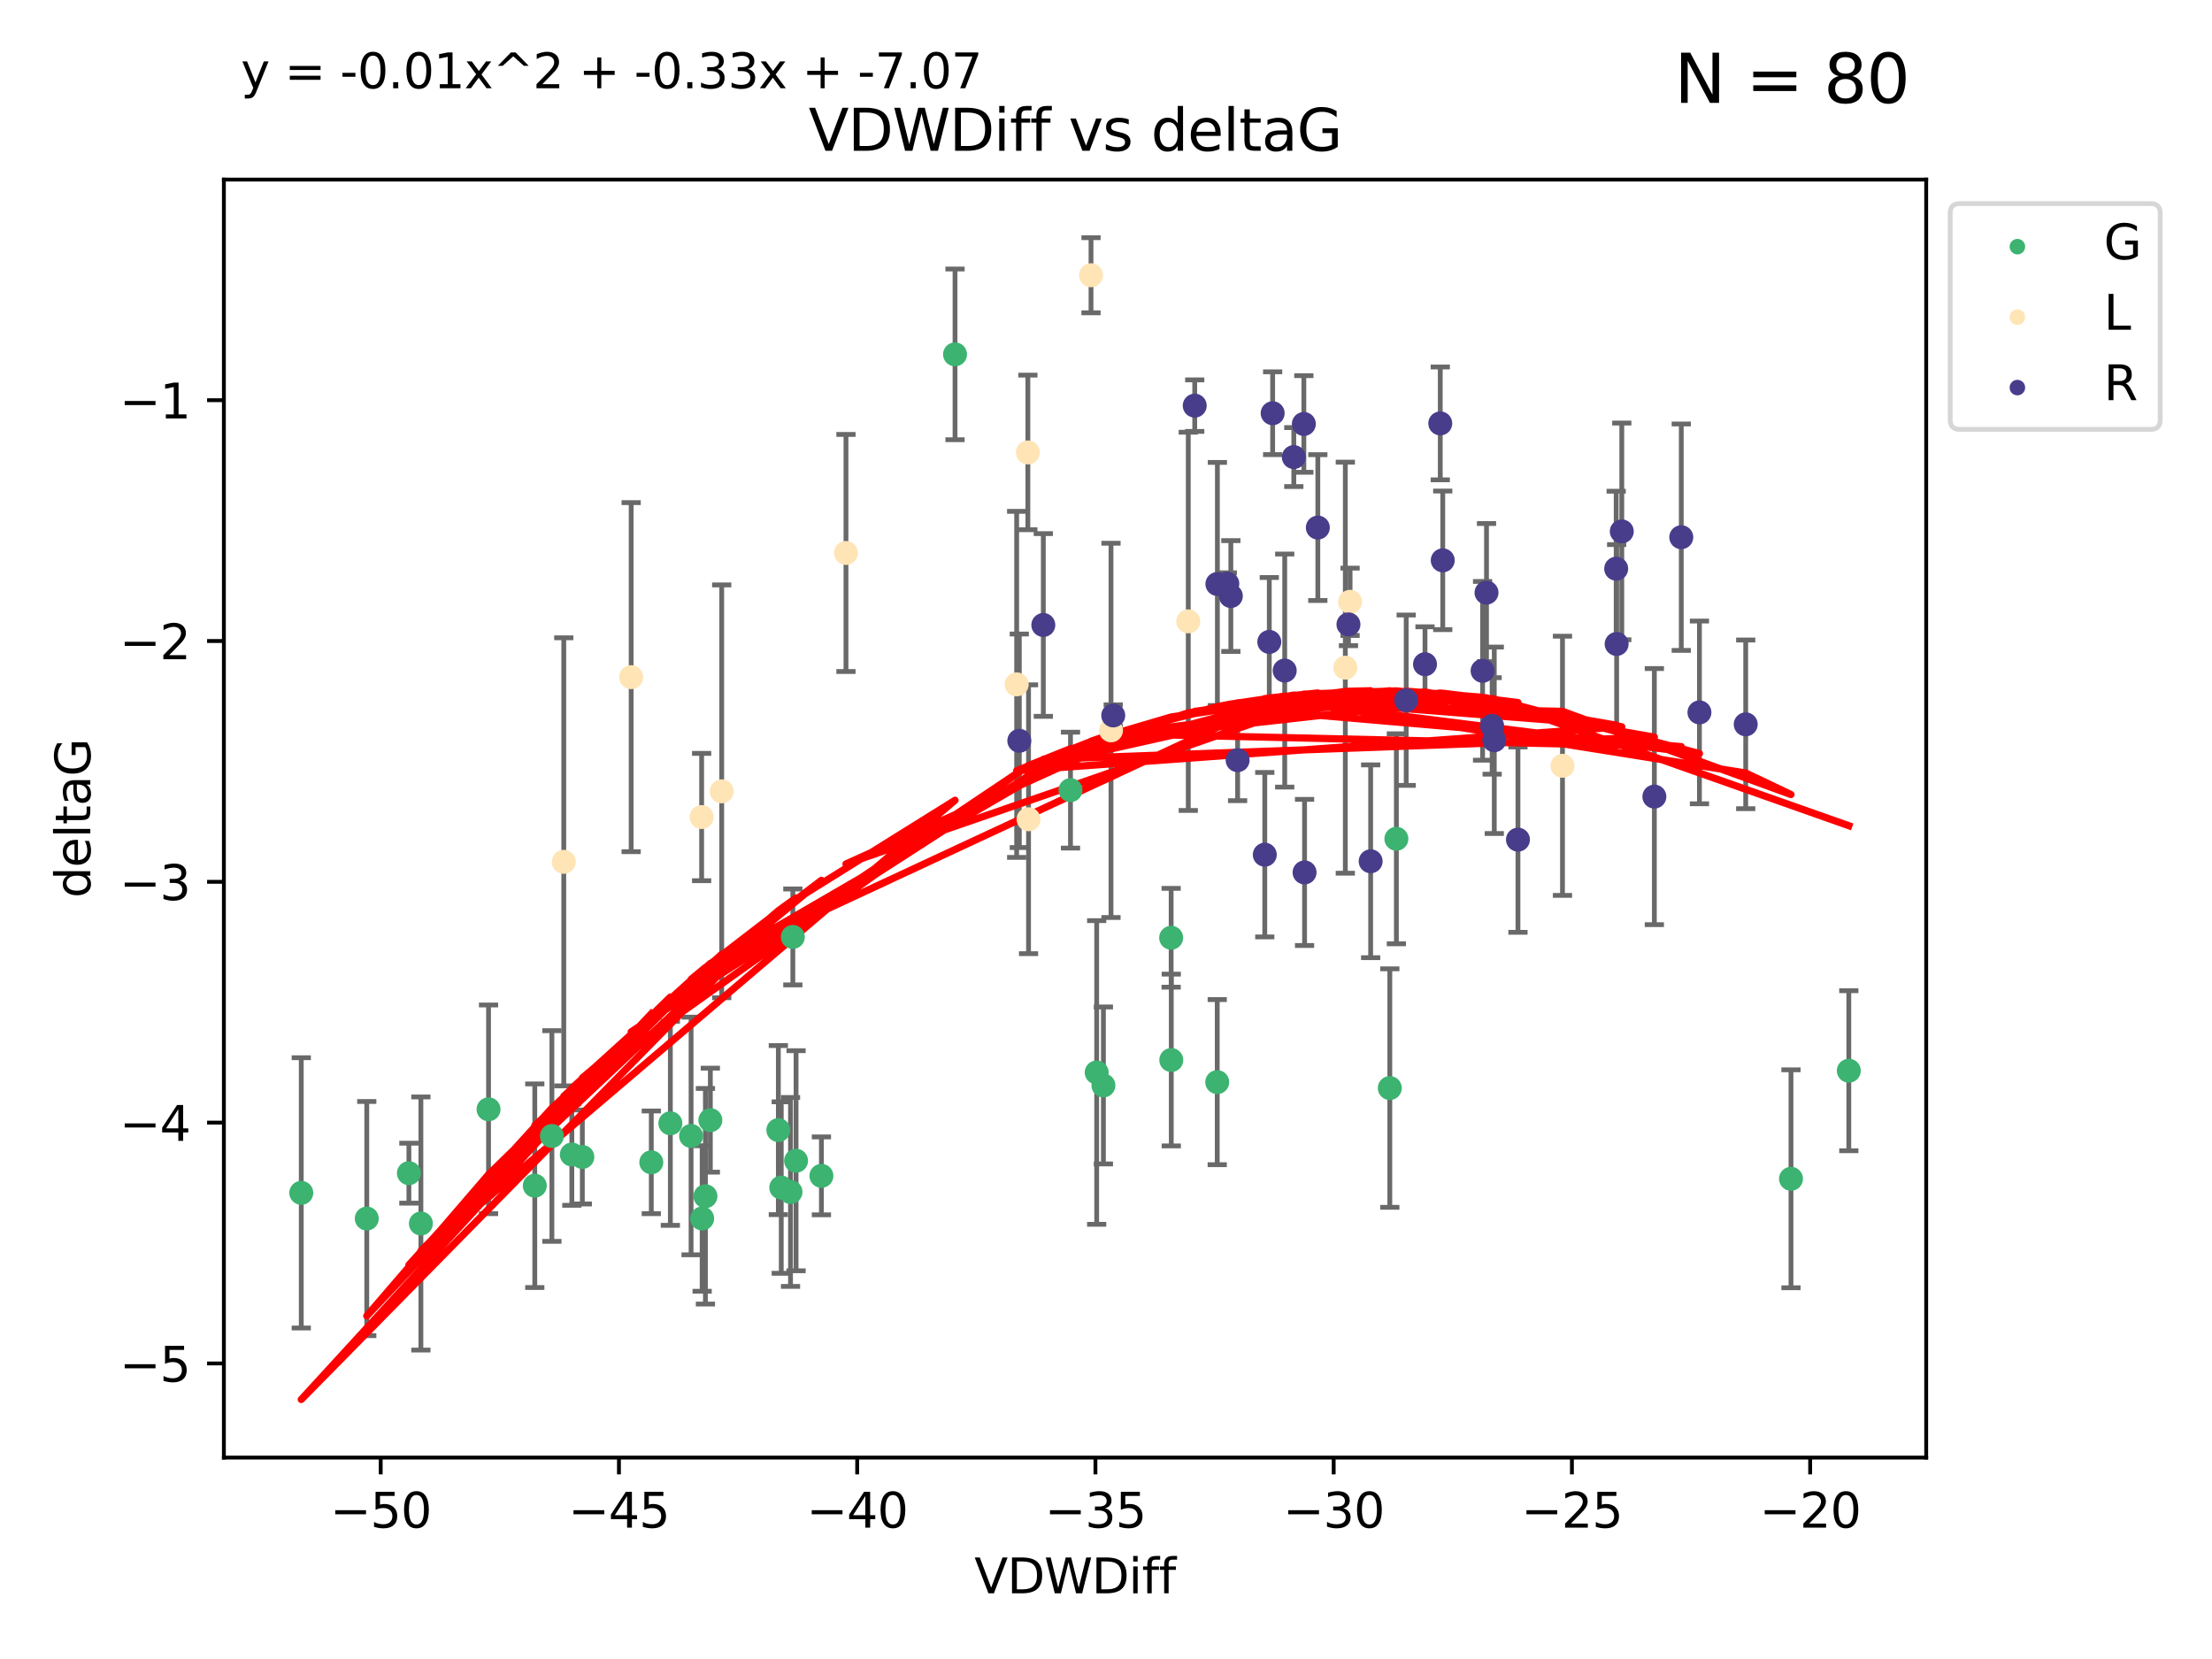 <?xml version="1.0" encoding="utf-8" standalone="no"?>
<!DOCTYPE svg PUBLIC "-//W3C//DTD SVG 1.1//EN"
  "http://www.w3.org/Graphics/SVG/1.1/DTD/svg11.dtd">
<svg xmlns:xlink="http://www.w3.org/1999/xlink" width="460.8pt" height="345.6pt" viewBox="0 0 460.8 345.6" xmlns="http://www.w3.org/2000/svg" version="1.1">
 <defs>
  <style type="text/css">*{stroke-linejoin: round; stroke-linecap: butt}</style>
 </defs>
 <g id="figure_1">
  <g id="patch_1">
   <path d="M 0 345.6 
L 460.8 345.6 
L 460.8 0 
L 0 0 
z
" style="fill: #ffffff"/>
  </g>
  <g id="axes_1">
   <g id="patch_2">
    <path d="M 46.64 303.64 
L 401.26 303.64 
L 401.26 37.411 
L 46.64 37.411 
z
" style="fill: #ffffff"/>
   </g>
   <g id="PathCollection_1">
    <defs>
     <path id="m7b7d447dbe" d="M 0 1.118 
C 0.297 1.118 0.581 1 0.791 0.791 
C 1 0.581 1.118 0.297 1.118 0 
C 1.118 -0.297 1 -0.581 0.791 -0.791 
C 0.581 -1 0.297 -1.118 0 -1.118 
C -0.297 -1.118 -0.581 -1 -0.791 -0.791 
C -1 -0.581 -1.118 -0.297 -1.118 0 
C -1.118 0.297 -1 0.581 -0.791 0.791 
C -0.581 1 -0.297 1.118 0 1.118 
z
" style="stroke: #3cb371"/>
    </defs>
    <g clip-path="url(#pe9cf5a2f9a)">
     <use xlink:href="#m7b7d447dbe" x="135.676" y="242.132" style="fill: #3cb371; stroke: #3cb371"/>
     <use xlink:href="#m7b7d447dbe" x="76.404" y="253.847" style="fill: #3cb371; stroke: #3cb371"/>
     <use xlink:href="#m7b7d447dbe" x="101.773" y="231.088" style="fill: #3cb371; stroke: #3cb371"/>
     <use xlink:href="#m7b7d447dbe" x="139.648" y="234.003" style="fill: #3cb371; stroke: #3cb371"/>
     <use xlink:href="#m7b7d447dbe" x="62.759" y="248.494" style="fill: #3cb371; stroke: #3cb371"/>
     <use xlink:href="#m7b7d447dbe" x="164.678" y="248.308" style="fill: #3cb371; stroke: #3cb371"/>
     <use xlink:href="#m7b7d447dbe" x="162.144" y="235.419" style="fill: #3cb371; stroke: #3cb371"/>
     <use xlink:href="#m7b7d447dbe" x="119.124" y="240.507" style="fill: #3cb371; stroke: #3cb371"/>
     <use xlink:href="#m7b7d447dbe" x="165.834" y="241.804" style="fill: #3cb371; stroke: #3cb371"/>
     <use xlink:href="#m7b7d447dbe" x="87.68" y="254.877" style="fill: #3cb371; stroke: #3cb371"/>
     <use xlink:href="#m7b7d447dbe" x="111.405" y="247.004" style="fill: #3cb371; stroke: #3cb371"/>
     <use xlink:href="#m7b7d447dbe" x="146.952" y="249.198" style="fill: #3cb371; stroke: #3cb371"/>
     <use xlink:href="#m7b7d447dbe" x="143.964" y="236.64" style="fill: #3cb371; stroke: #3cb371"/>
     <use xlink:href="#m7b7d447dbe" x="171.115" y="244.95" style="fill: #3cb371; stroke: #3cb371"/>
     <use xlink:href="#m7b7d447dbe" x="121.312" y="241.018" style="fill: #3cb371; stroke: #3cb371"/>
     <use xlink:href="#m7b7d447dbe" x="165.162" y="195.183" style="fill: #3cb371; stroke: #3cb371"/>
     <use xlink:href="#m7b7d447dbe" x="162.749" y="247.393" style="fill: #3cb371; stroke: #3cb371"/>
     <use xlink:href="#m7b7d447dbe" x="198.95" y="73.82" style="fill: #3cb371; stroke: #3cb371"/>
     <use xlink:href="#m7b7d447dbe" x="85.18" y="244.393" style="fill: #3cb371; stroke: #3cb371"/>
     <use xlink:href="#m7b7d447dbe" x="114.971" y="236.651" style="fill: #3cb371; stroke: #3cb371"/>
     <use xlink:href="#m7b7d447dbe" x="146.271" y="253.833" style="fill: #3cb371; stroke: #3cb371"/>
     <use xlink:href="#m7b7d447dbe" x="229.861" y="226.118" style="fill: #3cb371; stroke: #3cb371"/>
     <use xlink:href="#m7b7d447dbe" x="243.971" y="195.353" style="fill: #3cb371; stroke: #3cb371"/>
     <use xlink:href="#m7b7d447dbe" x="243.998" y="220.824" style="fill: #3cb371; stroke: #3cb371"/>
     <use xlink:href="#m7b7d447dbe" x="223.004" y="164.597" style="fill: #3cb371; stroke: #3cb371"/>
     <use xlink:href="#m7b7d447dbe" x="147.98" y="233.348" style="fill: #3cb371; stroke: #3cb371"/>
     <use xlink:href="#m7b7d447dbe" x="253.572" y="225.429" style="fill: #3cb371; stroke: #3cb371"/>
     <use xlink:href="#m7b7d447dbe" x="228.458" y="223.415" style="fill: #3cb371; stroke: #3cb371"/>
     <use xlink:href="#m7b7d447dbe" x="290.89" y="174.736" style="fill: #3cb371; stroke: #3cb371"/>
     <use xlink:href="#m7b7d447dbe" x="289.522" y="226.663" style="fill: #3cb371; stroke: #3cb371"/>
     <use xlink:href="#m7b7d447dbe" x="373.095" y="245.563" style="fill: #3cb371; stroke: #3cb371"/>
     <use xlink:href="#m7b7d447dbe" x="385.141" y="223.051" style="fill: #3cb371; stroke: #3cb371"/>
    </g>
   </g>
   <g id="PathCollection_2">
    <defs>
     <path id="mbd13b40995" d="M 0 1.118 
C 0.297 1.118 0.581 1 0.791 0.791 
C 1 0.581 1.118 0.297 1.118 0 
C 1.118 -0.297 1 -0.581 0.791 -0.791 
C 0.581 -1 0.297 -1.118 0 -1.118 
C -0.297 -1.118 -0.581 -1 -0.791 -0.791 
C -1 -0.581 -1.118 -0.297 -1.118 0 
C -1.118 0.297 -1 0.581 -0.791 0.791 
C -0.581 1 -0.297 1.118 0 1.118 
z
" style="stroke: #ffe4b5"/>
    </defs>
    <g clip-path="url(#pe9cf5a2f9a)">
     <use xlink:href="#mbd13b40995" x="146.163" y="170.205" style="fill: #ffe4b5; stroke: #ffe4b5"/>
     <use xlink:href="#mbd13b40995" x="150.347" y="164.848" style="fill: #ffe4b5; stroke: #ffe4b5"/>
     <use xlink:href="#mbd13b40995" x="176.23" y="115.194" style="fill: #ffe4b5; stroke: #ffe4b5"/>
     <use xlink:href="#mbd13b40995" x="280.255" y="139.089" style="fill: #ffe4b5; stroke: #ffe4b5"/>
     <use xlink:href="#mbd13b40995" x="214.124" y="94.249" style="fill: #ffe4b5; stroke: #ffe4b5"/>
     <use xlink:href="#mbd13b40995" x="131.483" y="141.062" style="fill: #ffe4b5; stroke: #ffe4b5"/>
     <use xlink:href="#mbd13b40995" x="214.263" y="170.667" style="fill: #ffe4b5; stroke: #ffe4b5"/>
     <use xlink:href="#mbd13b40995" x="117.444" y="179.534" style="fill: #ffe4b5; stroke: #ffe4b5"/>
     <use xlink:href="#mbd13b40995" x="281.246" y="125.364" style="fill: #ffe4b5; stroke: #ffe4b5"/>
     <use xlink:href="#mbd13b40995" x="247.538" y="129.437" style="fill: #ffe4b5; stroke: #ffe4b5"/>
     <use xlink:href="#mbd13b40995" x="325.493" y="159.527" style="fill: #ffe4b5; stroke: #ffe4b5"/>
     <use xlink:href="#mbd13b40995" x="227.278" y="57.337" style="fill: #ffe4b5; stroke: #ffe4b5"/>
     <use xlink:href="#mbd13b40995" x="231.442" y="152.147" style="fill: #ffe4b5; stroke: #ffe4b5"/>
     <use xlink:href="#mbd13b40995" x="211.788" y="142.567" style="fill: #ffe4b5; stroke: #ffe4b5"/>
    </g>
   </g>
   <g id="PathCollection_3">
    <defs>
     <path id="mce6739c14c" d="M 0 1.118 
C 0.297 1.118 0.581 1 0.791 0.791 
C 1 0.581 1.118 0.297 1.118 0 
C 1.118 -0.297 1 -0.581 0.791 -0.791 
C 0.581 -1 0.297 -1.118 0 -1.118 
C -0.297 -1.118 -0.581 -1 -0.791 -0.791 
C -1 -0.581 -1.118 -0.297 -1.118 0 
C -1.118 0.297 -1 0.581 -0.791 0.791 
C -0.581 1 -0.297 1.118 0 1.118 
z
" style="stroke: #483d8b"/>
    </defs>
    <g clip-path="url(#pe9cf5a2f9a)">
     <use xlink:href="#mce6739c14c" x="267.629" y="139.69" style="fill: #483d8b; stroke: #483d8b"/>
     <use xlink:href="#mce6739c14c" x="256.409" y="124.164" style="fill: #483d8b; stroke: #483d8b"/>
     <use xlink:href="#mce6739c14c" x="212.339" y="154.32" style="fill: #483d8b; stroke: #483d8b"/>
     <use xlink:href="#mce6739c14c" x="285.533" y="179.418" style="fill: #483d8b; stroke: #483d8b"/>
     <use xlink:href="#mce6739c14c" x="280.908" y="130.075" style="fill: #483d8b; stroke: #483d8b"/>
     <use xlink:href="#mce6739c14c" x="248.884" y="84.503" style="fill: #483d8b; stroke: #483d8b"/>
     <use xlink:href="#mce6739c14c" x="257.818" y="158.362" style="fill: #483d8b; stroke: #483d8b"/>
     <use xlink:href="#mce6739c14c" x="231.907" y="149.038" style="fill: #483d8b; stroke: #483d8b"/>
     <use xlink:href="#mce6739c14c" x="350.239" y="111.909" style="fill: #483d8b; stroke: #483d8b"/>
     <use xlink:href="#mce6739c14c" x="253.603" y="121.653" style="fill: #483d8b; stroke: #483d8b"/>
     <use xlink:href="#mce6739c14c" x="300.55" y="116.728" style="fill: #483d8b; stroke: #483d8b"/>
     <use xlink:href="#mce6739c14c" x="316.219" y="174.912" style="fill: #483d8b; stroke: #483d8b"/>
     <use xlink:href="#mce6739c14c" x="271.615" y="88.319" style="fill: #483d8b; stroke: #483d8b"/>
     <use xlink:href="#mce6739c14c" x="336.776" y="134.151" style="fill: #483d8b; stroke: #483d8b"/>
     <use xlink:href="#mce6739c14c" x="264.416" y="133.721" style="fill: #483d8b; stroke: #483d8b"/>
     <use xlink:href="#mce6739c14c" x="274.529" y="109.905" style="fill: #483d8b; stroke: #483d8b"/>
     <use xlink:href="#mce6739c14c" x="263.477" y="178.05" style="fill: #483d8b; stroke: #483d8b"/>
     <use xlink:href="#mce6739c14c" x="354.025" y="148.408" style="fill: #483d8b; stroke: #483d8b"/>
     <use xlink:href="#mce6739c14c" x="310.84" y="151.222" style="fill: #483d8b; stroke: #483d8b"/>
     <use xlink:href="#mce6739c14c" x="311.285" y="154.212" style="fill: #483d8b; stroke: #483d8b"/>
     <use xlink:href="#mce6739c14c" x="269.523" y="95.217" style="fill: #483d8b; stroke: #483d8b"/>
     <use xlink:href="#mce6739c14c" x="217.342" y="130.197" style="fill: #483d8b; stroke: #483d8b"/>
     <use xlink:href="#mce6739c14c" x="344.634" y="165.947" style="fill: #483d8b; stroke: #483d8b"/>
     <use xlink:href="#mce6739c14c" x="255.673" y="121.59" style="fill: #483d8b; stroke: #483d8b"/>
     <use xlink:href="#mce6739c14c" x="363.664" y="150.895" style="fill: #483d8b; stroke: #483d8b"/>
     <use xlink:href="#mce6739c14c" x="265.116" y="86.081" style="fill: #483d8b; stroke: #483d8b"/>
     <use xlink:href="#mce6739c14c" x="296.853" y="138.369" style="fill: #483d8b; stroke: #483d8b"/>
     <use xlink:href="#mce6739c14c" x="336.68" y="118.467" style="fill: #483d8b; stroke: #483d8b"/>
     <use xlink:href="#mce6739c14c" x="292.937" y="145.866" style="fill: #483d8b; stroke: #483d8b"/>
     <use xlink:href="#mce6739c14c" x="308.85" y="139.744" style="fill: #483d8b; stroke: #483d8b"/>
     <use xlink:href="#mce6739c14c" x="300.034" y="88.203" style="fill: #483d8b; stroke: #483d8b"/>
     <use xlink:href="#mce6739c14c" x="337.848" y="110.702" style="fill: #483d8b; stroke: #483d8b"/>
     <use xlink:href="#mce6739c14c" x="271.764" y="181.742" style="fill: #483d8b; stroke: #483d8b"/>
     <use xlink:href="#mce6739c14c" x="309.666" y="123.454" style="fill: #483d8b; stroke: #483d8b"/>
    </g>
   </g>
   <g id="matplotlib.axis_1">
    <g id="xtick_1">
     <g id="line2d_1">
      <defs>
       <path id="mfecfeeb139" d="M 0 0 
L 0 3.5 
" style="stroke: #000000; stroke-width: 0.8"/>
      </defs>
      <g>
       <use xlink:href="#mfecfeeb139" x="79.307" y="303.64" style="stroke: #000000; stroke-width: 0.8"/>
      </g>
     </g>
     <g id="text_1">
      <!-- −50 -->
      <g transform="translate(68.755 318.238)scale(0.1 -0.1)">
       <defs>
        <path id="DejaVuSans-2212" d="M 678 2272 
L 4684 2272 
L 4684 1741 
L 678 1741 
L 678 2272 
z
" transform="scale(0.016)"/>
        <path id="DejaVuSans-35" d="M 691 4666 
L 3169 4666 
L 3169 4134 
L 1269 4134 
L 1269 2991 
Q 1406 3038 1543 3061 
Q 1681 3084 1819 3084 
Q 2600 3084 3056 2656 
Q 3513 2228 3513 1497 
Q 3513 744 3044 326 
Q 2575 -91 1722 -91 
Q 1428 -91 1123 -41 
Q 819 9 494 109 
L 494 744 
Q 775 591 1075 516 
Q 1375 441 1709 441 
Q 2250 441 2565 725 
Q 2881 1009 2881 1497 
Q 2881 1984 2565 2268 
Q 2250 2553 1709 2553 
Q 1456 2553 1204 2497 
Q 953 2441 691 2322 
L 691 4666 
z
" transform="scale(0.016)"/>
        <path id="DejaVuSans-30" d="M 2034 4250 
Q 1547 4250 1301 3770 
Q 1056 3291 1056 2328 
Q 1056 1369 1301 889 
Q 1547 409 2034 409 
Q 2525 409 2770 889 
Q 3016 1369 3016 2328 
Q 3016 3291 2770 3770 
Q 2525 4250 2034 4250 
z
M 2034 4750 
Q 2819 4750 3233 4129 
Q 3647 3509 3647 2328 
Q 3647 1150 3233 529 
Q 2819 -91 2034 -91 
Q 1250 -91 836 529 
Q 422 1150 422 2328 
Q 422 3509 836 4129 
Q 1250 4750 2034 4750 
z
" transform="scale(0.016)"/>
       </defs>
       <use xlink:href="#DejaVuSans-2212"/>
       <use xlink:href="#DejaVuSans-35" x="83.789"/>
       <use xlink:href="#DejaVuSans-30" x="147.412"/>
      </g>
     </g>
    </g>
    <g id="xtick_2">
     <g id="line2d_2">
      <g>
       <use xlink:href="#mfecfeeb139" x="128.937" y="303.64" style="stroke: #000000; stroke-width: 0.8"/>
      </g>
     </g>
     <g id="text_2">
      <!-- −45 -->
      <g transform="translate(118.385 318.238)scale(0.1 -0.1)">
       <defs>
        <path id="DejaVuSans-34" d="M 2419 4116 
L 825 1625 
L 2419 1625 
L 2419 4116 
z
M 2253 4666 
L 3047 4666 
L 3047 1625 
L 3713 1625 
L 3713 1100 
L 3047 1100 
L 3047 0 
L 2419 0 
L 2419 1100 
L 313 1100 
L 313 1709 
L 2253 4666 
z
" transform="scale(0.016)"/>
       </defs>
       <use xlink:href="#DejaVuSans-2212"/>
       <use xlink:href="#DejaVuSans-34" x="83.789"/>
       <use xlink:href="#DejaVuSans-35" x="147.412"/>
      </g>
     </g>
    </g>
    <g id="xtick_3">
     <g id="line2d_3">
      <g>
       <use xlink:href="#mfecfeeb139" x="178.568" y="303.64" style="stroke: #000000; stroke-width: 0.8"/>
      </g>
     </g>
     <g id="text_3">
      <!-- −40 -->
      <g transform="translate(168.016 318.238)scale(0.1 -0.1)">
       <use xlink:href="#DejaVuSans-2212"/>
       <use xlink:href="#DejaVuSans-34" x="83.789"/>
       <use xlink:href="#DejaVuSans-30" x="147.412"/>
      </g>
     </g>
    </g>
    <g id="xtick_4">
     <g id="line2d_4">
      <g>
       <use xlink:href="#mfecfeeb139" x="228.198" y="303.64" style="stroke: #000000; stroke-width: 0.8"/>
      </g>
     </g>
     <g id="text_4">
      <!-- −35 -->
      <g transform="translate(217.646 318.238)scale(0.1 -0.1)">
       <defs>
        <path id="DejaVuSans-33" d="M 2597 2516 
Q 3050 2419 3304 2112 
Q 3559 1806 3559 1356 
Q 3559 666 3084 287 
Q 2609 -91 1734 -91 
Q 1441 -91 1130 -33 
Q 819 25 488 141 
L 488 750 
Q 750 597 1062 519 
Q 1375 441 1716 441 
Q 2309 441 2620 675 
Q 2931 909 2931 1356 
Q 2931 1769 2642 2001 
Q 2353 2234 1838 2234 
L 1294 2234 
L 1294 2753 
L 1863 2753 
Q 2328 2753 2575 2939 
Q 2822 3125 2822 3475 
Q 2822 3834 2567 4026 
Q 2313 4219 1838 4219 
Q 1578 4219 1281 4162 
Q 984 4106 628 3988 
L 628 4550 
Q 988 4650 1302 4700 
Q 1616 4750 1894 4750 
Q 2613 4750 3031 4423 
Q 3450 4097 3450 3541 
Q 3450 3153 3228 2886 
Q 3006 2619 2597 2516 
z
" transform="scale(0.016)"/>
       </defs>
       <use xlink:href="#DejaVuSans-2212"/>
       <use xlink:href="#DejaVuSans-33" x="83.789"/>
       <use xlink:href="#DejaVuSans-35" x="147.412"/>
      </g>
     </g>
    </g>
    <g id="xtick_5">
     <g id="line2d_5">
      <g>
       <use xlink:href="#mfecfeeb139" x="277.829" y="303.64" style="stroke: #000000; stroke-width: 0.8"/>
      </g>
     </g>
     <g id="text_5">
      <!-- −30 -->
      <g transform="translate(267.277 318.238)scale(0.1 -0.1)">
       <use xlink:href="#DejaVuSans-2212"/>
       <use xlink:href="#DejaVuSans-33" x="83.789"/>
       <use xlink:href="#DejaVuSans-30" x="147.412"/>
      </g>
     </g>
    </g>
    <g id="xtick_6">
     <g id="line2d_6">
      <g>
       <use xlink:href="#mfecfeeb139" x="327.459" y="303.64" style="stroke: #000000; stroke-width: 0.8"/>
      </g>
     </g>
     <g id="text_6">
      <!-- −25 -->
      <g transform="translate(316.907 318.238)scale(0.1 -0.1)">
       <defs>
        <path id="DejaVuSans-32" d="M 1228 531 
L 3431 531 
L 3431 0 
L 469 0 
L 469 531 
Q 828 903 1448 1529 
Q 2069 2156 2228 2338 
Q 2531 2678 2651 2914 
Q 2772 3150 2772 3378 
Q 2772 3750 2511 3984 
Q 2250 4219 1831 4219 
Q 1534 4219 1204 4116 
Q 875 4013 500 3803 
L 500 4441 
Q 881 4594 1212 4672 
Q 1544 4750 1819 4750 
Q 2544 4750 2975 4387 
Q 3406 4025 3406 3419 
Q 3406 3131 3298 2873 
Q 3191 2616 2906 2266 
Q 2828 2175 2409 1742 
Q 1991 1309 1228 531 
z
" transform="scale(0.016)"/>
       </defs>
       <use xlink:href="#DejaVuSans-2212"/>
       <use xlink:href="#DejaVuSans-32" x="83.789"/>
       <use xlink:href="#DejaVuSans-35" x="147.412"/>
      </g>
     </g>
    </g>
    <g id="xtick_7">
     <g id="line2d_7">
      <g>
       <use xlink:href="#mfecfeeb139" x="377.09" y="303.64" style="stroke: #000000; stroke-width: 0.8"/>
      </g>
     </g>
     <g id="text_7">
      <!-- −20 -->
      <g transform="translate(366.538 318.238)scale(0.1 -0.1)">
       <use xlink:href="#DejaVuSans-2212"/>
       <use xlink:href="#DejaVuSans-32" x="83.789"/>
       <use xlink:href="#DejaVuSans-30" x="147.412"/>
      </g>
     </g>
    </g>
    <g id="text_8">
     <!-- VDWDiff -->
     <g transform="translate(202.977 331.917)scale(0.1 -0.1)">
      <defs>
       <path id="DejaVuSans-56" d="M 1831 0 
L 50 4666 
L 709 4666 
L 2188 738 
L 3669 4666 
L 4325 4666 
L 2547 0 
L 1831 0 
z
" transform="scale(0.016)"/>
       <path id="DejaVuSans-44" d="M 1259 4147 
L 1259 519 
L 2022 519 
Q 2988 519 3436 956 
Q 3884 1394 3884 2338 
Q 3884 3275 3436 3711 
Q 2988 4147 2022 4147 
L 1259 4147 
z
M 628 4666 
L 1925 4666 
Q 3281 4666 3915 4102 
Q 4550 3538 4550 2338 
Q 4550 1131 3912 565 
Q 3275 0 1925 0 
L 628 0 
L 628 4666 
z
" transform="scale(0.016)"/>
       <path id="DejaVuSans-57" d="M 213 4666 
L 850 4666 
L 1831 722 
L 2809 4666 
L 3519 4666 
L 4500 722 
L 5478 4666 
L 6119 4666 
L 4947 0 
L 4153 0 
L 3169 4050 
L 2175 0 
L 1381 0 
L 213 4666 
z
" transform="scale(0.016)"/>
       <path id="DejaVuSans-69" d="M 603 3500 
L 1178 3500 
L 1178 0 
L 603 0 
L 603 3500 
z
M 603 4863 
L 1178 4863 
L 1178 4134 
L 603 4134 
L 603 4863 
z
" transform="scale(0.016)"/>
       <path id="DejaVuSans-66" d="M 2375 4863 
L 2375 4384 
L 1825 4384 
Q 1516 4384 1395 4259 
Q 1275 4134 1275 3809 
L 1275 3500 
L 2222 3500 
L 2222 3053 
L 1275 3053 
L 1275 0 
L 697 0 
L 697 3053 
L 147 3053 
L 147 3500 
L 697 3500 
L 697 3744 
Q 697 4328 969 4595 
Q 1241 4863 1831 4863 
L 2375 4863 
z
" transform="scale(0.016)"/>
      </defs>
      <use xlink:href="#DejaVuSans-56"/>
      <use xlink:href="#DejaVuSans-44" x="68.408"/>
      <use xlink:href="#DejaVuSans-57" x="145.41"/>
      <use xlink:href="#DejaVuSans-44" x="244.287"/>
      <use xlink:href="#DejaVuSans-69" x="321.289"/>
      <use xlink:href="#DejaVuSans-66" x="349.072"/>
      <use xlink:href="#DejaVuSans-66" x="384.277"/>
     </g>
    </g>
   </g>
   <g id="matplotlib.axis_2">
    <g id="ytick_1">
     <g id="line2d_8">
      <defs>
       <path id="m701b260df0" d="M 0 0 
L -3.5 0 
" style="stroke: #000000; stroke-width: 0.8"/>
      </defs>
      <g>
       <use xlink:href="#m701b260df0" x="46.64" y="284.027" style="stroke: #000000; stroke-width: 0.8"/>
      </g>
     </g>
     <g id="text_9">
      <!-- −5 -->
      <g transform="translate(24.898 287.826)scale(0.1 -0.1)">
       <use xlink:href="#DejaVuSans-2212"/>
       <use xlink:href="#DejaVuSans-35" x="83.789"/>
      </g>
     </g>
    </g>
    <g id="ytick_2">
     <g id="line2d_9">
      <g>
       <use xlink:href="#m701b260df0" x="46.64" y="233.863" style="stroke: #000000; stroke-width: 0.8"/>
      </g>
     </g>
     <g id="text_10">
      <!-- −4 -->
      <g transform="translate(24.898 237.662)scale(0.1 -0.1)">
       <use xlink:href="#DejaVuSans-2212"/>
       <use xlink:href="#DejaVuSans-34" x="83.789"/>
      </g>
     </g>
    </g>
    <g id="ytick_3">
     <g id="line2d_10">
      <g>
       <use xlink:href="#m701b260df0" x="46.64" y="183.698" style="stroke: #000000; stroke-width: 0.8"/>
      </g>
     </g>
     <g id="text_11">
      <!-- −3 -->
      <g transform="translate(24.898 187.497)scale(0.1 -0.1)">
       <use xlink:href="#DejaVuSans-2212"/>
       <use xlink:href="#DejaVuSans-33" x="83.789"/>
      </g>
     </g>
    </g>
    <g id="ytick_4">
     <g id="line2d_11">
      <g>
       <use xlink:href="#m701b260df0" x="46.64" y="133.534" style="stroke: #000000; stroke-width: 0.8"/>
      </g>
     </g>
     <g id="text_12">
      <!-- −2 -->
      <g transform="translate(24.898 137.333)scale(0.1 -0.1)">
       <use xlink:href="#DejaVuSans-2212"/>
       <use xlink:href="#DejaVuSans-32" x="83.789"/>
      </g>
     </g>
    </g>
    <g id="ytick_5">
     <g id="line2d_12">
      <g>
       <use xlink:href="#m701b260df0" x="46.64" y="83.37" style="stroke: #000000; stroke-width: 0.8"/>
      </g>
     </g>
     <g id="text_13">
      <!-- −1 -->
      <g transform="translate(24.898 87.169)scale(0.1 -0.1)">
       <defs>
        <path id="DejaVuSans-31" d="M 794 531 
L 1825 531 
L 1825 4091 
L 703 3866 
L 703 4441 
L 1819 4666 
L 2450 4666 
L 2450 531 
L 3481 531 
L 3481 0 
L 794 0 
L 794 531 
z
" transform="scale(0.016)"/>
       </defs>
       <use xlink:href="#DejaVuSans-2212"/>
       <use xlink:href="#DejaVuSans-31" x="83.789"/>
      </g>
     </g>
    </g>
    <g id="text_14">
     <!-- deltaG -->
     <g transform="translate(18.818 187.064)rotate(-90)scale(0.1 -0.1)">
      <defs>
       <path id="DejaVuSans-64" d="M 2906 2969 
L 2906 4863 
L 3481 4863 
L 3481 0 
L 2906 0 
L 2906 525 
Q 2725 213 2448 61 
Q 2172 -91 1784 -91 
Q 1150 -91 751 415 
Q 353 922 353 1747 
Q 353 2572 751 3078 
Q 1150 3584 1784 3584 
Q 2172 3584 2448 3432 
Q 2725 3281 2906 2969 
z
M 947 1747 
Q 947 1113 1208 752 
Q 1469 391 1925 391 
Q 2381 391 2643 752 
Q 2906 1113 2906 1747 
Q 2906 2381 2643 2742 
Q 2381 3103 1925 3103 
Q 1469 3103 1208 2742 
Q 947 2381 947 1747 
z
" transform="scale(0.016)"/>
       <path id="DejaVuSans-65" d="M 3597 1894 
L 3597 1613 
L 953 1613 
Q 991 1019 1311 708 
Q 1631 397 2203 397 
Q 2534 397 2845 478 
Q 3156 559 3463 722 
L 3463 178 
Q 3153 47 2828 -22 
Q 2503 -91 2169 -91 
Q 1331 -91 842 396 
Q 353 884 353 1716 
Q 353 2575 817 3079 
Q 1281 3584 2069 3584 
Q 2775 3584 3186 3129 
Q 3597 2675 3597 1894 
z
M 3022 2063 
Q 3016 2534 2758 2815 
Q 2500 3097 2075 3097 
Q 1594 3097 1305 2825 
Q 1016 2553 972 2059 
L 3022 2063 
z
" transform="scale(0.016)"/>
       <path id="DejaVuSans-6c" d="M 603 4863 
L 1178 4863 
L 1178 0 
L 603 0 
L 603 4863 
z
" transform="scale(0.016)"/>
       <path id="DejaVuSans-74" d="M 1172 4494 
L 1172 3500 
L 2356 3500 
L 2356 3053 
L 1172 3053 
L 1172 1153 
Q 1172 725 1289 603 
Q 1406 481 1766 481 
L 2356 481 
L 2356 0 
L 1766 0 
Q 1100 0 847 248 
Q 594 497 594 1153 
L 594 3053 
L 172 3053 
L 172 3500 
L 594 3500 
L 594 4494 
L 1172 4494 
z
" transform="scale(0.016)"/>
       <path id="DejaVuSans-61" d="M 2194 1759 
Q 1497 1759 1228 1600 
Q 959 1441 959 1056 
Q 959 750 1161 570 
Q 1363 391 1709 391 
Q 2188 391 2477 730 
Q 2766 1069 2766 1631 
L 2766 1759 
L 2194 1759 
z
M 3341 1997 
L 3341 0 
L 2766 0 
L 2766 531 
Q 2569 213 2275 61 
Q 1981 -91 1556 -91 
Q 1019 -91 701 211 
Q 384 513 384 1019 
Q 384 1609 779 1909 
Q 1175 2209 1959 2209 
L 2766 2209 
L 2766 2266 
Q 2766 2663 2505 2880 
Q 2244 3097 1772 3097 
Q 1472 3097 1187 3025 
Q 903 2953 641 2809 
L 641 3341 
Q 956 3463 1253 3523 
Q 1550 3584 1831 3584 
Q 2591 3584 2966 3190 
Q 3341 2797 3341 1997 
z
" transform="scale(0.016)"/>
       <path id="DejaVuSans-47" d="M 3809 666 
L 3809 1919 
L 2778 1919 
L 2778 2438 
L 4434 2438 
L 4434 434 
Q 4069 175 3628 42 
Q 3188 -91 2688 -91 
Q 1594 -91 976 548 
Q 359 1188 359 2328 
Q 359 3472 976 4111 
Q 1594 4750 2688 4750 
Q 3144 4750 3555 4637 
Q 3966 4525 4313 4306 
L 4313 3634 
Q 3963 3931 3569 4081 
Q 3175 4231 2741 4231 
Q 1884 4231 1454 3753 
Q 1025 3275 1025 2328 
Q 1025 1384 1454 906 
Q 1884 428 2741 428 
Q 3075 428 3337 486 
Q 3600 544 3809 666 
z
" transform="scale(0.016)"/>
      </defs>
      <use xlink:href="#DejaVuSans-64"/>
      <use xlink:href="#DejaVuSans-65" x="63.477"/>
      <use xlink:href="#DejaVuSans-6c" x="125"/>
      <use xlink:href="#DejaVuSans-74" x="152.783"/>
      <use xlink:href="#DejaVuSans-61" x="191.992"/>
      <use xlink:href="#DejaVuSans-47" x="253.271"/>
     </g>
    </g>
   </g>
   <g id="LineCollection_1">
    <path d="M 135.676 252.827 
L 135.676 231.436 
" clip-path="url(#pe9cf5a2f9a)" style="fill: none; stroke: #696969"/>
    <path d="M 76.404 278.238 
L 76.404 229.456 
" clip-path="url(#pe9cf5a2f9a)" style="fill: none; stroke: #696969"/>
    <path d="M 101.773 252.824 
L 101.773 209.353 
" clip-path="url(#pe9cf5a2f9a)" style="fill: none; stroke: #696969"/>
    <path d="M 139.648 255.259 
L 139.648 212.746 
" clip-path="url(#pe9cf5a2f9a)" style="fill: none; stroke: #696969"/>
    <path d="M 62.759 276.642 
L 62.759 220.346 
" clip-path="url(#pe9cf5a2f9a)" style="fill: none; stroke: #696969"/>
    <path d="M 164.678 267.987 
L 164.678 228.628 
" clip-path="url(#pe9cf5a2f9a)" style="fill: none; stroke: #696969"/>
    <path d="M 162.144 253.029 
L 162.144 217.809 
" clip-path="url(#pe9cf5a2f9a)" style="fill: none; stroke: #696969"/>
    <path d="M 119.124 251.084 
L 119.124 229.929 
" clip-path="url(#pe9cf5a2f9a)" style="fill: none; stroke: #696969"/>
    <path d="M 165.834 264.725 
L 165.834 218.883 
" clip-path="url(#pe9cf5a2f9a)" style="fill: none; stroke: #696969"/>
    <path d="M 87.68 281.238 
L 87.68 228.516 
" clip-path="url(#pe9cf5a2f9a)" style="fill: none; stroke: #696969"/>
    <path d="M 111.405 268.213 
L 111.405 225.795 
" clip-path="url(#pe9cf5a2f9a)" style="fill: none; stroke: #696969"/>
    <path d="M 146.952 271.653 
L 146.952 226.743 
" clip-path="url(#pe9cf5a2f9a)" style="fill: none; stroke: #696969"/>
    <path d="M 143.964 261.394 
L 143.964 211.886 
" clip-path="url(#pe9cf5a2f9a)" style="fill: none; stroke: #696969"/>
    <path d="M 171.115 253.061 
L 171.115 236.838 
" clip-path="url(#pe9cf5a2f9a)" style="fill: none; stroke: #696969"/>
    <path d="M 121.312 250.81 
L 121.312 231.226 
" clip-path="url(#pe9cf5a2f9a)" style="fill: none; stroke: #696969"/>
    <path d="M 165.162 205.172 
L 165.162 185.194 
" clip-path="url(#pe9cf5a2f9a)" style="fill: none; stroke: #696969"/>
    <path d="M 162.749 265.249 
L 162.749 229.537 
" clip-path="url(#pe9cf5a2f9a)" style="fill: none; stroke: #696969"/>
    <path d="M 198.95 91.604 
L 198.95 56.036 
" clip-path="url(#pe9cf5a2f9a)" style="fill: none; stroke: #696969"/>
    <path d="M 85.18 250.639 
L 85.18 238.146 
" clip-path="url(#pe9cf5a2f9a)" style="fill: none; stroke: #696969"/>
    <path d="M 114.971 258.594 
L 114.971 214.708 
" clip-path="url(#pe9cf5a2f9a)" style="fill: none; stroke: #696969"/>
    <path d="M 146.271 268.987 
L 146.271 238.679 
" clip-path="url(#pe9cf5a2f9a)" style="fill: none; stroke: #696969"/>
    <path d="M 229.861 242.468 
L 229.861 209.767 
" clip-path="url(#pe9cf5a2f9a)" style="fill: none; stroke: #696969"/>
    <path d="M 243.971 205.643 
L 243.971 185.063 
" clip-path="url(#pe9cf5a2f9a)" style="fill: none; stroke: #696969"/>
    <path d="M 243.998 238.714 
L 243.998 202.933 
" clip-path="url(#pe9cf5a2f9a)" style="fill: none; stroke: #696969"/>
    <path d="M 223.004 176.672 
L 223.004 152.523 
" clip-path="url(#pe9cf5a2f9a)" style="fill: none; stroke: #696969"/>
    <path d="M 147.98 244.18 
L 147.98 222.517 
" clip-path="url(#pe9cf5a2f9a)" style="fill: none; stroke: #696969"/>
    <path d="M 253.572 242.627 
L 253.572 208.232 
" clip-path="url(#pe9cf5a2f9a)" style="fill: none; stroke: #696969"/>
    <path d="M 228.458 255.044 
L 228.458 191.786 
" clip-path="url(#pe9cf5a2f9a)" style="fill: none; stroke: #696969"/>
    <path d="M 290.89 196.609 
L 290.89 152.863 
" clip-path="url(#pe9cf5a2f9a)" style="fill: none; stroke: #696969"/>
    <path d="M 289.522 251.505 
L 289.522 201.82 
" clip-path="url(#pe9cf5a2f9a)" style="fill: none; stroke: #696969"/>
    <path d="M 373.095 268.264 
L 373.095 222.862 
" clip-path="url(#pe9cf5a2f9a)" style="fill: none; stroke: #696969"/>
    <path d="M 385.141 239.721 
L 385.141 206.38 
" clip-path="url(#pe9cf5a2f9a)" style="fill: none; stroke: #696969"/>
   </g>
   <g id="line2d_13">
    <defs>
     <path id="me4721c3a5d" d="M 2 0 
L -2 -0 
" style="stroke: #696969"/>
    </defs>
    <g clip-path="url(#pe9cf5a2f9a)">
     <use xlink:href="#me4721c3a5d" x="135.676" y="252.827" style="fill: #696969; stroke: #696969"/>
     <use xlink:href="#me4721c3a5d" x="76.404" y="278.238" style="fill: #696969; stroke: #696969"/>
     <use xlink:href="#me4721c3a5d" x="101.773" y="252.824" style="fill: #696969; stroke: #696969"/>
     <use xlink:href="#me4721c3a5d" x="139.648" y="255.259" style="fill: #696969; stroke: #696969"/>
     <use xlink:href="#me4721c3a5d" x="62.759" y="276.642" style="fill: #696969; stroke: #696969"/>
     <use xlink:href="#me4721c3a5d" x="164.678" y="267.987" style="fill: #696969; stroke: #696969"/>
     <use xlink:href="#me4721c3a5d" x="162.144" y="253.029" style="fill: #696969; stroke: #696969"/>
     <use xlink:href="#me4721c3a5d" x="119.124" y="251.084" style="fill: #696969; stroke: #696969"/>
     <use xlink:href="#me4721c3a5d" x="165.834" y="264.725" style="fill: #696969; stroke: #696969"/>
     <use xlink:href="#me4721c3a5d" x="87.68" y="281.238" style="fill: #696969; stroke: #696969"/>
     <use xlink:href="#me4721c3a5d" x="111.405" y="268.213" style="fill: #696969; stroke: #696969"/>
     <use xlink:href="#me4721c3a5d" x="146.952" y="271.653" style="fill: #696969; stroke: #696969"/>
     <use xlink:href="#me4721c3a5d" x="143.964" y="261.394" style="fill: #696969; stroke: #696969"/>
     <use xlink:href="#me4721c3a5d" x="171.115" y="253.061" style="fill: #696969; stroke: #696969"/>
     <use xlink:href="#me4721c3a5d" x="121.312" y="250.81" style="fill: #696969; stroke: #696969"/>
     <use xlink:href="#me4721c3a5d" x="165.162" y="205.172" style="fill: #696969; stroke: #696969"/>
     <use xlink:href="#me4721c3a5d" x="162.749" y="265.249" style="fill: #696969; stroke: #696969"/>
     <use xlink:href="#me4721c3a5d" x="198.95" y="91.604" style="fill: #696969; stroke: #696969"/>
     <use xlink:href="#me4721c3a5d" x="85.18" y="250.639" style="fill: #696969; stroke: #696969"/>
     <use xlink:href="#me4721c3a5d" x="114.971" y="258.594" style="fill: #696969; stroke: #696969"/>
     <use xlink:href="#me4721c3a5d" x="146.271" y="268.987" style="fill: #696969; stroke: #696969"/>
     <use xlink:href="#me4721c3a5d" x="229.861" y="242.468" style="fill: #696969; stroke: #696969"/>
     <use xlink:href="#me4721c3a5d" x="243.971" y="205.643" style="fill: #696969; stroke: #696969"/>
     <use xlink:href="#me4721c3a5d" x="243.998" y="238.714" style="fill: #696969; stroke: #696969"/>
     <use xlink:href="#me4721c3a5d" x="223.004" y="176.672" style="fill: #696969; stroke: #696969"/>
     <use xlink:href="#me4721c3a5d" x="147.98" y="244.18" style="fill: #696969; stroke: #696969"/>
     <use xlink:href="#me4721c3a5d" x="253.572" y="242.627" style="fill: #696969; stroke: #696969"/>
     <use xlink:href="#me4721c3a5d" x="228.458" y="255.044" style="fill: #696969; stroke: #696969"/>
     <use xlink:href="#me4721c3a5d" x="290.89" y="196.609" style="fill: #696969; stroke: #696969"/>
     <use xlink:href="#me4721c3a5d" x="289.522" y="251.505" style="fill: #696969; stroke: #696969"/>
     <use xlink:href="#me4721c3a5d" x="373.095" y="268.264" style="fill: #696969; stroke: #696969"/>
     <use xlink:href="#me4721c3a5d" x="385.141" y="239.721" style="fill: #696969; stroke: #696969"/>
    </g>
   </g>
   <g id="line2d_14">
    <g clip-path="url(#pe9cf5a2f9a)">
     <use xlink:href="#me4721c3a5d" x="135.676" y="231.436" style="fill: #696969; stroke: #696969"/>
     <use xlink:href="#me4721c3a5d" x="76.404" y="229.456" style="fill: #696969; stroke: #696969"/>
     <use xlink:href="#me4721c3a5d" x="101.773" y="209.353" style="fill: #696969; stroke: #696969"/>
     <use xlink:href="#me4721c3a5d" x="139.648" y="212.746" style="fill: #696969; stroke: #696969"/>
     <use xlink:href="#me4721c3a5d" x="62.759" y="220.346" style="fill: #696969; stroke: #696969"/>
     <use xlink:href="#me4721c3a5d" x="164.678" y="228.628" style="fill: #696969; stroke: #696969"/>
     <use xlink:href="#me4721c3a5d" x="162.144" y="217.809" style="fill: #696969; stroke: #696969"/>
     <use xlink:href="#me4721c3a5d" x="119.124" y="229.929" style="fill: #696969; stroke: #696969"/>
     <use xlink:href="#me4721c3a5d" x="165.834" y="218.883" style="fill: #696969; stroke: #696969"/>
     <use xlink:href="#me4721c3a5d" x="87.68" y="228.516" style="fill: #696969; stroke: #696969"/>
     <use xlink:href="#me4721c3a5d" x="111.405" y="225.795" style="fill: #696969; stroke: #696969"/>
     <use xlink:href="#me4721c3a5d" x="146.952" y="226.743" style="fill: #696969; stroke: #696969"/>
     <use xlink:href="#me4721c3a5d" x="143.964" y="211.886" style="fill: #696969; stroke: #696969"/>
     <use xlink:href="#me4721c3a5d" x="171.115" y="236.838" style="fill: #696969; stroke: #696969"/>
     <use xlink:href="#me4721c3a5d" x="121.312" y="231.226" style="fill: #696969; stroke: #696969"/>
     <use xlink:href="#me4721c3a5d" x="165.162" y="185.194" style="fill: #696969; stroke: #696969"/>
     <use xlink:href="#me4721c3a5d" x="162.749" y="229.537" style="fill: #696969; stroke: #696969"/>
     <use xlink:href="#me4721c3a5d" x="198.95" y="56.036" style="fill: #696969; stroke: #696969"/>
     <use xlink:href="#me4721c3a5d" x="85.18" y="238.146" style="fill: #696969; stroke: #696969"/>
     <use xlink:href="#me4721c3a5d" x="114.971" y="214.708" style="fill: #696969; stroke: #696969"/>
     <use xlink:href="#me4721c3a5d" x="146.271" y="238.679" style="fill: #696969; stroke: #696969"/>
     <use xlink:href="#me4721c3a5d" x="229.861" y="209.767" style="fill: #696969; stroke: #696969"/>
     <use xlink:href="#me4721c3a5d" x="243.971" y="185.063" style="fill: #696969; stroke: #696969"/>
     <use xlink:href="#me4721c3a5d" x="243.998" y="202.933" style="fill: #696969; stroke: #696969"/>
     <use xlink:href="#me4721c3a5d" x="223.004" y="152.523" style="fill: #696969; stroke: #696969"/>
     <use xlink:href="#me4721c3a5d" x="147.98" y="222.517" style="fill: #696969; stroke: #696969"/>
     <use xlink:href="#me4721c3a5d" x="253.572" y="208.232" style="fill: #696969; stroke: #696969"/>
     <use xlink:href="#me4721c3a5d" x="228.458" y="191.786" style="fill: #696969; stroke: #696969"/>
     <use xlink:href="#me4721c3a5d" x="290.89" y="152.863" style="fill: #696969; stroke: #696969"/>
     <use xlink:href="#me4721c3a5d" x="289.522" y="201.82" style="fill: #696969; stroke: #696969"/>
     <use xlink:href="#me4721c3a5d" x="373.095" y="222.862" style="fill: #696969; stroke: #696969"/>
     <use xlink:href="#me4721c3a5d" x="385.141" y="206.38" style="fill: #696969; stroke: #696969"/>
    </g>
   </g>
   <g id="LineCollection_2">
    <path d="M 146.163 183.467 
L 146.163 156.943 
" clip-path="url(#pe9cf5a2f9a)" style="fill: none; stroke: #696969"/>
    <path d="M 150.347 207.848 
L 150.347 121.849 
" clip-path="url(#pe9cf5a2f9a)" style="fill: none; stroke: #696969"/>
    <path d="M 176.23 139.887 
L 176.23 90.501 
" clip-path="url(#pe9cf5a2f9a)" style="fill: none; stroke: #696969"/>
    <path d="M 280.255 181.902 
L 280.255 96.276 
" clip-path="url(#pe9cf5a2f9a)" style="fill: none; stroke: #696969"/>
    <path d="M 214.124 110.35 
L 214.124 78.148 
" clip-path="url(#pe9cf5a2f9a)" style="fill: none; stroke: #696969"/>
    <path d="M 131.483 177.417 
L 131.483 104.707 
" clip-path="url(#pe9cf5a2f9a)" style="fill: none; stroke: #696969"/>
    <path d="M 214.263 198.67 
L 214.263 142.664 
" clip-path="url(#pe9cf5a2f9a)" style="fill: none; stroke: #696969"/>
    <path d="M 117.444 226.205 
L 117.444 132.863 
" clip-path="url(#pe9cf5a2f9a)" style="fill: none; stroke: #696969"/>
    <path d="M 281.246 132.38 
L 281.246 118.348 
" clip-path="url(#pe9cf5a2f9a)" style="fill: none; stroke: #696969"/>
    <path d="M 247.538 168.829 
L 247.538 90.044 
" clip-path="url(#pe9cf5a2f9a)" style="fill: none; stroke: #696969"/>
    <path d="M 325.493 186.523 
L 325.493 132.531 
" clip-path="url(#pe9cf5a2f9a)" style="fill: none; stroke: #696969"/>
    <path d="M 227.278 65.162 
L 227.278 49.513 
" clip-path="url(#pe9cf5a2f9a)" style="fill: none; stroke: #696969"/>
    <path d="M 231.442 191.13 
L 231.442 113.164 
" clip-path="url(#pe9cf5a2f9a)" style="fill: none; stroke: #696969"/>
    <path d="M 211.788 178.609 
L 211.788 106.526 
" clip-path="url(#pe9cf5a2f9a)" style="fill: none; stroke: #696969"/>
   </g>
   <g id="line2d_15">
    <g clip-path="url(#pe9cf5a2f9a)">
     <use xlink:href="#me4721c3a5d" x="146.163" y="183.467" style="fill: #696969; stroke: #696969"/>
     <use xlink:href="#me4721c3a5d" x="150.347" y="207.848" style="fill: #696969; stroke: #696969"/>
     <use xlink:href="#me4721c3a5d" x="176.23" y="139.887" style="fill: #696969; stroke: #696969"/>
     <use xlink:href="#me4721c3a5d" x="280.255" y="181.902" style="fill: #696969; stroke: #696969"/>
     <use xlink:href="#me4721c3a5d" x="214.124" y="110.35" style="fill: #696969; stroke: #696969"/>
     <use xlink:href="#me4721c3a5d" x="131.483" y="177.417" style="fill: #696969; stroke: #696969"/>
     <use xlink:href="#me4721c3a5d" x="214.263" y="198.67" style="fill: #696969; stroke: #696969"/>
     <use xlink:href="#me4721c3a5d" x="117.444" y="226.205" style="fill: #696969; stroke: #696969"/>
     <use xlink:href="#me4721c3a5d" x="281.246" y="132.38" style="fill: #696969; stroke: #696969"/>
     <use xlink:href="#me4721c3a5d" x="247.538" y="168.829" style="fill: #696969; stroke: #696969"/>
     <use xlink:href="#me4721c3a5d" x="325.493" y="186.523" style="fill: #696969; stroke: #696969"/>
     <use xlink:href="#me4721c3a5d" x="227.278" y="65.162" style="fill: #696969; stroke: #696969"/>
     <use xlink:href="#me4721c3a5d" x="231.442" y="191.13" style="fill: #696969; stroke: #696969"/>
     <use xlink:href="#me4721c3a5d" x="211.788" y="178.609" style="fill: #696969; stroke: #696969"/>
    </g>
   </g>
   <g id="line2d_16">
    <g clip-path="url(#pe9cf5a2f9a)">
     <use xlink:href="#me4721c3a5d" x="146.163" y="156.943" style="fill: #696969; stroke: #696969"/>
     <use xlink:href="#me4721c3a5d" x="150.347" y="121.849" style="fill: #696969; stroke: #696969"/>
     <use xlink:href="#me4721c3a5d" x="176.23" y="90.501" style="fill: #696969; stroke: #696969"/>
     <use xlink:href="#me4721c3a5d" x="280.255" y="96.276" style="fill: #696969; stroke: #696969"/>
     <use xlink:href="#me4721c3a5d" x="214.124" y="78.148" style="fill: #696969; stroke: #696969"/>
     <use xlink:href="#me4721c3a5d" x="131.483" y="104.707" style="fill: #696969; stroke: #696969"/>
     <use xlink:href="#me4721c3a5d" x="214.263" y="142.664" style="fill: #696969; stroke: #696969"/>
     <use xlink:href="#me4721c3a5d" x="117.444" y="132.863" style="fill: #696969; stroke: #696969"/>
     <use xlink:href="#me4721c3a5d" x="281.246" y="118.348" style="fill: #696969; stroke: #696969"/>
     <use xlink:href="#me4721c3a5d" x="247.538" y="90.044" style="fill: #696969; stroke: #696969"/>
     <use xlink:href="#me4721c3a5d" x="325.493" y="132.531" style="fill: #696969; stroke: #696969"/>
     <use xlink:href="#me4721c3a5d" x="227.278" y="49.513" style="fill: #696969; stroke: #696969"/>
     <use xlink:href="#me4721c3a5d" x="231.442" y="113.164" style="fill: #696969; stroke: #696969"/>
     <use xlink:href="#me4721c3a5d" x="211.788" y="106.526" style="fill: #696969; stroke: #696969"/>
    </g>
   </g>
   <g id="LineCollection_3">
    <path d="M 267.629 163.963 
L 267.629 115.417 
" clip-path="url(#pe9cf5a2f9a)" style="fill: none; stroke: #696969"/>
    <path d="M 256.409 135.709 
L 256.409 112.62 
" clip-path="url(#pe9cf5a2f9a)" style="fill: none; stroke: #696969"/>
    <path d="M 212.339 176.56 
L 212.339 132.081 
" clip-path="url(#pe9cf5a2f9a)" style="fill: none; stroke: #696969"/>
    <path d="M 285.533 199.5 
L 285.533 159.337 
" clip-path="url(#pe9cf5a2f9a)" style="fill: none; stroke: #696969"/>
    <path d="M 280.908 134.505 
L 280.908 125.645 
" clip-path="url(#pe9cf5a2f9a)" style="fill: none; stroke: #696969"/>
    <path d="M 248.884 89.87 
L 248.884 79.136 
" clip-path="url(#pe9cf5a2f9a)" style="fill: none; stroke: #696969"/>
    <path d="M 257.818 166.794 
L 257.818 149.931 
" clip-path="url(#pe9cf5a2f9a)" style="fill: none; stroke: #696969"/>
    <path d="M 231.907 151.253 
L 231.907 146.823 
" clip-path="url(#pe9cf5a2f9a)" style="fill: none; stroke: #696969"/>
    <path d="M 350.239 135.495 
L 350.239 88.323 
" clip-path="url(#pe9cf5a2f9a)" style="fill: none; stroke: #696969"/>
    <path d="M 253.603 146.977 
L 253.603 96.329 
" clip-path="url(#pe9cf5a2f9a)" style="fill: none; stroke: #696969"/>
    <path d="M 300.55 131.161 
L 300.55 102.294 
" clip-path="url(#pe9cf5a2f9a)" style="fill: none; stroke: #696969"/>
    <path d="M 316.219 194.215 
L 316.219 155.61 
" clip-path="url(#pe9cf5a2f9a)" style="fill: none; stroke: #696969"/>
    <path d="M 271.615 98.381 
L 271.615 78.257 
" clip-path="url(#pe9cf5a2f9a)" style="fill: none; stroke: #696969"/>
    <path d="M 336.776 154.849 
L 336.776 113.452 
" clip-path="url(#pe9cf5a2f9a)" style="fill: none; stroke: #696969"/>
    <path d="M 264.416 147.139 
L 264.416 120.304 
" clip-path="url(#pe9cf5a2f9a)" style="fill: none; stroke: #696969"/>
    <path d="M 274.529 125.093 
L 274.529 94.717 
" clip-path="url(#pe9cf5a2f9a)" style="fill: none; stroke: #696969"/>
    <path d="M 263.477 195.179 
L 263.477 160.921 
" clip-path="url(#pe9cf5a2f9a)" style="fill: none; stroke: #696969"/>
    <path d="M 354.025 167.444 
L 354.025 129.371 
" clip-path="url(#pe9cf5a2f9a)" style="fill: none; stroke: #696969"/>
    <path d="M 310.84 161.27 
L 310.84 141.175 
" clip-path="url(#pe9cf5a2f9a)" style="fill: none; stroke: #696969"/>
    <path d="M 311.285 173.634 
L 311.285 134.79 
" clip-path="url(#pe9cf5a2f9a)" style="fill: none; stroke: #696969"/>
    <path d="M 269.523 101.359 
L 269.523 89.075 
" clip-path="url(#pe9cf5a2f9a)" style="fill: none; stroke: #696969"/>
    <path d="M 217.342 149.227 
L 217.342 111.167 
" clip-path="url(#pe9cf5a2f9a)" style="fill: none; stroke: #696969"/>
    <path d="M 344.634 192.621 
L 344.634 139.273 
" clip-path="url(#pe9cf5a2f9a)" style="fill: none; stroke: #696969"/>
    <path d="M 255.673 123.852 
L 255.673 119.328 
" clip-path="url(#pe9cf5a2f9a)" style="fill: none; stroke: #696969"/>
    <path d="M 363.664 168.463 
L 363.664 133.327 
" clip-path="url(#pe9cf5a2f9a)" style="fill: none; stroke: #696969"/>
    <path d="M 265.116 94.703 
L 265.116 77.459 
" clip-path="url(#pe9cf5a2f9a)" style="fill: none; stroke: #696969"/>
    <path d="M 296.853 146.167 
L 296.853 130.571 
" clip-path="url(#pe9cf5a2f9a)" style="fill: none; stroke: #696969"/>
    <path d="M 336.68 134.61 
L 336.68 102.324 
" clip-path="url(#pe9cf5a2f9a)" style="fill: none; stroke: #696969"/>
    <path d="M 292.937 163.606 
L 292.937 128.125 
" clip-path="url(#pe9cf5a2f9a)" style="fill: none; stroke: #696969"/>
    <path d="M 308.85 158.36 
L 308.85 121.128 
" clip-path="url(#pe9cf5a2f9a)" style="fill: none; stroke: #696969"/>
    <path d="M 300.034 99.958 
L 300.034 76.447 
" clip-path="url(#pe9cf5a2f9a)" style="fill: none; stroke: #696969"/>
    <path d="M 337.848 133.272 
L 337.848 88.131 
" clip-path="url(#pe9cf5a2f9a)" style="fill: none; stroke: #696969"/>
    <path d="M 271.764 196.966 
L 271.764 166.519 
" clip-path="url(#pe9cf5a2f9a)" style="fill: none; stroke: #696969"/>
    <path d="M 309.666 137.843 
L 309.666 109.065 
" clip-path="url(#pe9cf5a2f9a)" style="fill: none; stroke: #696969"/>
   </g>
   <g id="line2d_17">
    <g clip-path="url(#pe9cf5a2f9a)">
     <use xlink:href="#me4721c3a5d" x="267.629" y="163.963" style="fill: #696969; stroke: #696969"/>
     <use xlink:href="#me4721c3a5d" x="256.409" y="135.709" style="fill: #696969; stroke: #696969"/>
     <use xlink:href="#me4721c3a5d" x="212.339" y="176.56" style="fill: #696969; stroke: #696969"/>
     <use xlink:href="#me4721c3a5d" x="285.533" y="199.5" style="fill: #696969; stroke: #696969"/>
     <use xlink:href="#me4721c3a5d" x="280.908" y="134.505" style="fill: #696969; stroke: #696969"/>
     <use xlink:href="#me4721c3a5d" x="248.884" y="89.87" style="fill: #696969; stroke: #696969"/>
     <use xlink:href="#me4721c3a5d" x="257.818" y="166.794" style="fill: #696969; stroke: #696969"/>
     <use xlink:href="#me4721c3a5d" x="231.907" y="151.253" style="fill: #696969; stroke: #696969"/>
     <use xlink:href="#me4721c3a5d" x="350.239" y="135.495" style="fill: #696969; stroke: #696969"/>
     <use xlink:href="#me4721c3a5d" x="253.603" y="146.977" style="fill: #696969; stroke: #696969"/>
     <use xlink:href="#me4721c3a5d" x="300.55" y="131.161" style="fill: #696969; stroke: #696969"/>
     <use xlink:href="#me4721c3a5d" x="316.219" y="194.215" style="fill: #696969; stroke: #696969"/>
     <use xlink:href="#me4721c3a5d" x="271.615" y="98.381" style="fill: #696969; stroke: #696969"/>
     <use xlink:href="#me4721c3a5d" x="336.776" y="154.849" style="fill: #696969; stroke: #696969"/>
     <use xlink:href="#me4721c3a5d" x="264.416" y="147.139" style="fill: #696969; stroke: #696969"/>
     <use xlink:href="#me4721c3a5d" x="274.529" y="125.093" style="fill: #696969; stroke: #696969"/>
     <use xlink:href="#me4721c3a5d" x="263.477" y="195.179" style="fill: #696969; stroke: #696969"/>
     <use xlink:href="#me4721c3a5d" x="354.025" y="167.444" style="fill: #696969; stroke: #696969"/>
     <use xlink:href="#me4721c3a5d" x="310.84" y="161.27" style="fill: #696969; stroke: #696969"/>
     <use xlink:href="#me4721c3a5d" x="311.285" y="173.634" style="fill: #696969; stroke: #696969"/>
     <use xlink:href="#me4721c3a5d" x="269.523" y="101.359" style="fill: #696969; stroke: #696969"/>
     <use xlink:href="#me4721c3a5d" x="217.342" y="149.227" style="fill: #696969; stroke: #696969"/>
     <use xlink:href="#me4721c3a5d" x="344.634" y="192.621" style="fill: #696969; stroke: #696969"/>
     <use xlink:href="#me4721c3a5d" x="255.673" y="123.852" style="fill: #696969; stroke: #696969"/>
     <use xlink:href="#me4721c3a5d" x="363.664" y="168.463" style="fill: #696969; stroke: #696969"/>
     <use xlink:href="#me4721c3a5d" x="265.116" y="94.703" style="fill: #696969; stroke: #696969"/>
     <use xlink:href="#me4721c3a5d" x="296.853" y="146.167" style="fill: #696969; stroke: #696969"/>
     <use xlink:href="#me4721c3a5d" x="336.68" y="134.61" style="fill: #696969; stroke: #696969"/>
     <use xlink:href="#me4721c3a5d" x="292.937" y="163.606" style="fill: #696969; stroke: #696969"/>
     <use xlink:href="#me4721c3a5d" x="308.85" y="158.36" style="fill: #696969; stroke: #696969"/>
     <use xlink:href="#me4721c3a5d" x="300.034" y="99.958" style="fill: #696969; stroke: #696969"/>
     <use xlink:href="#me4721c3a5d" x="337.848" y="133.272" style="fill: #696969; stroke: #696969"/>
     <use xlink:href="#me4721c3a5d" x="271.764" y="196.966" style="fill: #696969; stroke: #696969"/>
     <use xlink:href="#me4721c3a5d" x="309.666" y="137.843" style="fill: #696969; stroke: #696969"/>
    </g>
   </g>
   <g id="line2d_18">
    <g clip-path="url(#pe9cf5a2f9a)">
     <use xlink:href="#me4721c3a5d" x="267.629" y="115.417" style="fill: #696969; stroke: #696969"/>
     <use xlink:href="#me4721c3a5d" x="256.409" y="112.62" style="fill: #696969; stroke: #696969"/>
     <use xlink:href="#me4721c3a5d" x="212.339" y="132.081" style="fill: #696969; stroke: #696969"/>
     <use xlink:href="#me4721c3a5d" x="285.533" y="159.337" style="fill: #696969; stroke: #696969"/>
     <use xlink:href="#me4721c3a5d" x="280.908" y="125.645" style="fill: #696969; stroke: #696969"/>
     <use xlink:href="#me4721c3a5d" x="248.884" y="79.136" style="fill: #696969; stroke: #696969"/>
     <use xlink:href="#me4721c3a5d" x="257.818" y="149.931" style="fill: #696969; stroke: #696969"/>
     <use xlink:href="#me4721c3a5d" x="231.907" y="146.823" style="fill: #696969; stroke: #696969"/>
     <use xlink:href="#me4721c3a5d" x="350.239" y="88.323" style="fill: #696969; stroke: #696969"/>
     <use xlink:href="#me4721c3a5d" x="253.603" y="96.329" style="fill: #696969; stroke: #696969"/>
     <use xlink:href="#me4721c3a5d" x="300.55" y="102.294" style="fill: #696969; stroke: #696969"/>
     <use xlink:href="#me4721c3a5d" x="316.219" y="155.61" style="fill: #696969; stroke: #696969"/>
     <use xlink:href="#me4721c3a5d" x="271.615" y="78.257" style="fill: #696969; stroke: #696969"/>
     <use xlink:href="#me4721c3a5d" x="336.776" y="113.452" style="fill: #696969; stroke: #696969"/>
     <use xlink:href="#me4721c3a5d" x="264.416" y="120.304" style="fill: #696969; stroke: #696969"/>
     <use xlink:href="#me4721c3a5d" x="274.529" y="94.717" style="fill: #696969; stroke: #696969"/>
     <use xlink:href="#me4721c3a5d" x="263.477" y="160.921" style="fill: #696969; stroke: #696969"/>
     <use xlink:href="#me4721c3a5d" x="354.025" y="129.371" style="fill: #696969; stroke: #696969"/>
     <use xlink:href="#me4721c3a5d" x="310.84" y="141.175" style="fill: #696969; stroke: #696969"/>
     <use xlink:href="#me4721c3a5d" x="311.285" y="134.79" style="fill: #696969; stroke: #696969"/>
     <use xlink:href="#me4721c3a5d" x="269.523" y="89.075" style="fill: #696969; stroke: #696969"/>
     <use xlink:href="#me4721c3a5d" x="217.342" y="111.167" style="fill: #696969; stroke: #696969"/>
     <use xlink:href="#me4721c3a5d" x="344.634" y="139.273" style="fill: #696969; stroke: #696969"/>
     <use xlink:href="#me4721c3a5d" x="255.673" y="119.328" style="fill: #696969; stroke: #696969"/>
     <use xlink:href="#me4721c3a5d" x="363.664" y="133.327" style="fill: #696969; stroke: #696969"/>
     <use xlink:href="#me4721c3a5d" x="265.116" y="77.459" style="fill: #696969; stroke: #696969"/>
     <use xlink:href="#me4721c3a5d" x="296.853" y="130.571" style="fill: #696969; stroke: #696969"/>
     <use xlink:href="#me4721c3a5d" x="336.68" y="102.324" style="fill: #696969; stroke: #696969"/>
     <use xlink:href="#me4721c3a5d" x="292.937" y="128.125" style="fill: #696969; stroke: #696969"/>
     <use xlink:href="#me4721c3a5d" x="308.85" y="121.128" style="fill: #696969; stroke: #696969"/>
     <use xlink:href="#me4721c3a5d" x="300.034" y="76.447" style="fill: #696969; stroke: #696969"/>
     <use xlink:href="#me4721c3a5d" x="337.848" y="88.131" style="fill: #696969; stroke: #696969"/>
     <use xlink:href="#me4721c3a5d" x="271.764" y="166.519" style="fill: #696969; stroke: #696969"/>
     <use xlink:href="#me4721c3a5d" x="309.666" y="109.065" style="fill: #696969; stroke: #696969"/>
    </g>
   </g>
   <g id="line2d_19">
    <path d="M 135.676 211.181 
L 76.404 274.131 
L 101.773 244.667 
L 139.648 207.699 
L 62.759 291.539 
L 164.678 187.884 
L 162.144 189.723 
L 119.124 226.687 
L 146.163 202.188 
L 165.834 187.058 
L 87.68 260.569 
L 150.347 198.78 
L 111.405 234.468 
L 146.952 201.537 
L 143.964 204.02 
L 171.115 183.382 
L 121.312 224.545 
L 165.162 187.537 
L 162.749 189.281 
L 198.95 166.71 
L 85.18 263.511 
L 114.971 230.829 
L 146.271 202.098 
L 229.861 153.52 
L 243.971 149.361 
L 176.23 179.977 
L 280.255 144.025 
L 243.998 149.354 
L 214.124 159.535 
L 223.004 155.962 
L 131.483 214.957 
L 214.263 159.476 
L 117.444 228.351 
L 147.98 200.695 
L 267.629 145.006 
L 256.409 146.662 
L 253.572 147.198 
L 228.458 153.997 
L 212.339 160.309 
L 285.533 143.892 
L 280.908 144 
L 248.884 148.186 
L 281.246 143.988 
L 257.818 146.414 
L 231.907 152.844 
L 350.239 155.535 
L 253.603 147.192 
L 300.55 144.407 
L 316.219 146.354 
L 290.89 143.924 
L 271.615 144.596 
L 336.776 151.091 
L 264.416 145.405 
L 274.529 144.354 
L 263.477 145.533 
L 354.025 156.977 
L 310.84 145.523 
L 311.285 145.586 
L 269.523 144.8 
L 247.538 148.494 
L 217.342 158.187 
L 344.634 153.556 
L 289.522 143.9 
L 255.673 146.797 
L 325.493 148.184 
L 373.095 165.515 
L 363.664 161.026 
L 265.116 145.313 
L 296.853 144.158 
L 336.68 151.063 
L 292.937 143.981 
L 308.85 145.259 
L 227.278 154.407 
L 231.442 152.995 
L 300.034 144.367 
L 337.848 151.406 
L 211.788 160.552 
L 271.764 144.582 
L 309.666 145.365 
L 385.141 172.007 
" clip-path="url(#pe9cf5a2f9a)" style="fill: none; stroke: #ff0000; stroke-width: 1.5; stroke-linecap: square"/>
   </g>
   <g id="line2d_20">
    <defs>
     <path id="m669ac029cf" d="M 0 2 
C 0.53 2 1.039 1.789 1.414 1.414 
C 1.789 1.039 2 0.53 2 0 
C 2 -0.53 1.789 -1.039 1.414 -1.414 
C 1.039 -1.789 0.53 -2 0 -2 
C -0.53 -2 -1.039 -1.789 -1.414 -1.414 
C -1.789 -1.039 -2 -0.53 -2 0 
C -2 0.53 -1.789 1.039 -1.414 1.414 
C -1.039 1.789 -0.53 2 0 2 
z
" style="stroke: #3cb371"/>
    </defs>
    <g clip-path="url(#pe9cf5a2f9a)">
     <use xlink:href="#m669ac029cf" x="135.676" y="242.132" style="fill: #3cb371; stroke: #3cb371"/>
     <use xlink:href="#m669ac029cf" x="76.404" y="253.847" style="fill: #3cb371; stroke: #3cb371"/>
     <use xlink:href="#m669ac029cf" x="101.773" y="231.088" style="fill: #3cb371; stroke: #3cb371"/>
     <use xlink:href="#m669ac029cf" x="139.648" y="234.003" style="fill: #3cb371; stroke: #3cb371"/>
     <use xlink:href="#m669ac029cf" x="62.759" y="248.494" style="fill: #3cb371; stroke: #3cb371"/>
     <use xlink:href="#m669ac029cf" x="164.678" y="248.308" style="fill: #3cb371; stroke: #3cb371"/>
     <use xlink:href="#m669ac029cf" x="162.144" y="235.419" style="fill: #3cb371; stroke: #3cb371"/>
     <use xlink:href="#m669ac029cf" x="119.124" y="240.507" style="fill: #3cb371; stroke: #3cb371"/>
     <use xlink:href="#m669ac029cf" x="165.834" y="241.804" style="fill: #3cb371; stroke: #3cb371"/>
     <use xlink:href="#m669ac029cf" x="87.68" y="254.877" style="fill: #3cb371; stroke: #3cb371"/>
     <use xlink:href="#m669ac029cf" x="111.405" y="247.004" style="fill: #3cb371; stroke: #3cb371"/>
     <use xlink:href="#m669ac029cf" x="146.952" y="249.198" style="fill: #3cb371; stroke: #3cb371"/>
     <use xlink:href="#m669ac029cf" x="143.964" y="236.64" style="fill: #3cb371; stroke: #3cb371"/>
     <use xlink:href="#m669ac029cf" x="171.115" y="244.95" style="fill: #3cb371; stroke: #3cb371"/>
     <use xlink:href="#m669ac029cf" x="121.312" y="241.018" style="fill: #3cb371; stroke: #3cb371"/>
     <use xlink:href="#m669ac029cf" x="165.162" y="195.183" style="fill: #3cb371; stroke: #3cb371"/>
     <use xlink:href="#m669ac029cf" x="162.749" y="247.393" style="fill: #3cb371; stroke: #3cb371"/>
     <use xlink:href="#m669ac029cf" x="198.95" y="73.82" style="fill: #3cb371; stroke: #3cb371"/>
     <use xlink:href="#m669ac029cf" x="85.18" y="244.393" style="fill: #3cb371; stroke: #3cb371"/>
     <use xlink:href="#m669ac029cf" x="114.971" y="236.651" style="fill: #3cb371; stroke: #3cb371"/>
     <use xlink:href="#m669ac029cf" x="146.271" y="253.833" style="fill: #3cb371; stroke: #3cb371"/>
     <use xlink:href="#m669ac029cf" x="229.861" y="226.118" style="fill: #3cb371; stroke: #3cb371"/>
     <use xlink:href="#m669ac029cf" x="243.971" y="195.353" style="fill: #3cb371; stroke: #3cb371"/>
     <use xlink:href="#m669ac029cf" x="243.998" y="220.824" style="fill: #3cb371; stroke: #3cb371"/>
     <use xlink:href="#m669ac029cf" x="223.004" y="164.597" style="fill: #3cb371; stroke: #3cb371"/>
     <use xlink:href="#m669ac029cf" x="147.98" y="233.348" style="fill: #3cb371; stroke: #3cb371"/>
     <use xlink:href="#m669ac029cf" x="253.572" y="225.429" style="fill: #3cb371; stroke: #3cb371"/>
     <use xlink:href="#m669ac029cf" x="228.458" y="223.415" style="fill: #3cb371; stroke: #3cb371"/>
     <use xlink:href="#m669ac029cf" x="290.89" y="174.736" style="fill: #3cb371; stroke: #3cb371"/>
     <use xlink:href="#m669ac029cf" x="289.522" y="226.663" style="fill: #3cb371; stroke: #3cb371"/>
     <use xlink:href="#m669ac029cf" x="373.095" y="245.563" style="fill: #3cb371; stroke: #3cb371"/>
     <use xlink:href="#m669ac029cf" x="385.141" y="223.051" style="fill: #3cb371; stroke: #3cb371"/>
    </g>
   </g>
   <g id="line2d_21">
    <defs>
     <path id="m39ed608bfa" d="M 0 2 
C 0.53 2 1.039 1.789 1.414 1.414 
C 1.789 1.039 2 0.53 2 0 
C 2 -0.53 1.789 -1.039 1.414 -1.414 
C 1.039 -1.789 0.53 -2 0 -2 
C -0.53 -2 -1.039 -1.789 -1.414 -1.414 
C -1.789 -1.039 -2 -0.53 -2 0 
C -2 0.53 -1.789 1.039 -1.414 1.414 
C -1.039 1.789 -0.53 2 0 2 
z
" style="stroke: #ffe4b5"/>
    </defs>
    <g clip-path="url(#pe9cf5a2f9a)">
     <use xlink:href="#m39ed608bfa" x="146.163" y="170.205" style="fill: #ffe4b5; stroke: #ffe4b5"/>
     <use xlink:href="#m39ed608bfa" x="150.347" y="164.848" style="fill: #ffe4b5; stroke: #ffe4b5"/>
     <use xlink:href="#m39ed608bfa" x="176.23" y="115.194" style="fill: #ffe4b5; stroke: #ffe4b5"/>
     <use xlink:href="#m39ed608bfa" x="280.255" y="139.089" style="fill: #ffe4b5; stroke: #ffe4b5"/>
     <use xlink:href="#m39ed608bfa" x="214.124" y="94.249" style="fill: #ffe4b5; stroke: #ffe4b5"/>
     <use xlink:href="#m39ed608bfa" x="131.483" y="141.062" style="fill: #ffe4b5; stroke: #ffe4b5"/>
     <use xlink:href="#m39ed608bfa" x="214.263" y="170.667" style="fill: #ffe4b5; stroke: #ffe4b5"/>
     <use xlink:href="#m39ed608bfa" x="117.444" y="179.534" style="fill: #ffe4b5; stroke: #ffe4b5"/>
     <use xlink:href="#m39ed608bfa" x="281.246" y="125.364" style="fill: #ffe4b5; stroke: #ffe4b5"/>
     <use xlink:href="#m39ed608bfa" x="247.538" y="129.437" style="fill: #ffe4b5; stroke: #ffe4b5"/>
     <use xlink:href="#m39ed608bfa" x="325.493" y="159.527" style="fill: #ffe4b5; stroke: #ffe4b5"/>
     <use xlink:href="#m39ed608bfa" x="227.278" y="57.337" style="fill: #ffe4b5; stroke: #ffe4b5"/>
     <use xlink:href="#m39ed608bfa" x="231.442" y="152.147" style="fill: #ffe4b5; stroke: #ffe4b5"/>
     <use xlink:href="#m39ed608bfa" x="211.788" y="142.567" style="fill: #ffe4b5; stroke: #ffe4b5"/>
    </g>
   </g>
   <g id="line2d_22">
    <defs>
     <path id="mc3b3bf4d07" d="M 0 2 
C 0.53 2 1.039 1.789 1.414 1.414 
C 1.789 1.039 2 0.53 2 0 
C 2 -0.53 1.789 -1.039 1.414 -1.414 
C 1.039 -1.789 0.53 -2 0 -2 
C -0.53 -2 -1.039 -1.789 -1.414 -1.414 
C -1.789 -1.039 -2 -0.53 -2 0 
C -2 0.53 -1.789 1.039 -1.414 1.414 
C -1.039 1.789 -0.53 2 0 2 
z
" style="stroke: #483d8b"/>
    </defs>
    <g clip-path="url(#pe9cf5a2f9a)">
     <use xlink:href="#mc3b3bf4d07" x="267.629" y="139.69" style="fill: #483d8b; stroke: #483d8b"/>
     <use xlink:href="#mc3b3bf4d07" x="256.409" y="124.164" style="fill: #483d8b; stroke: #483d8b"/>
     <use xlink:href="#mc3b3bf4d07" x="212.339" y="154.32" style="fill: #483d8b; stroke: #483d8b"/>
     <use xlink:href="#mc3b3bf4d07" x="285.533" y="179.418" style="fill: #483d8b; stroke: #483d8b"/>
     <use xlink:href="#mc3b3bf4d07" x="280.908" y="130.075" style="fill: #483d8b; stroke: #483d8b"/>
     <use xlink:href="#mc3b3bf4d07" x="248.884" y="84.503" style="fill: #483d8b; stroke: #483d8b"/>
     <use xlink:href="#mc3b3bf4d07" x="257.818" y="158.362" style="fill: #483d8b; stroke: #483d8b"/>
     <use xlink:href="#mc3b3bf4d07" x="231.907" y="149.038" style="fill: #483d8b; stroke: #483d8b"/>
     <use xlink:href="#mc3b3bf4d07" x="350.239" y="111.909" style="fill: #483d8b; stroke: #483d8b"/>
     <use xlink:href="#mc3b3bf4d07" x="253.603" y="121.653" style="fill: #483d8b; stroke: #483d8b"/>
     <use xlink:href="#mc3b3bf4d07" x="300.55" y="116.728" style="fill: #483d8b; stroke: #483d8b"/>
     <use xlink:href="#mc3b3bf4d07" x="316.219" y="174.912" style="fill: #483d8b; stroke: #483d8b"/>
     <use xlink:href="#mc3b3bf4d07" x="271.615" y="88.319" style="fill: #483d8b; stroke: #483d8b"/>
     <use xlink:href="#mc3b3bf4d07" x="336.776" y="134.151" style="fill: #483d8b; stroke: #483d8b"/>
     <use xlink:href="#mc3b3bf4d07" x="264.416" y="133.721" style="fill: #483d8b; stroke: #483d8b"/>
     <use xlink:href="#mc3b3bf4d07" x="274.529" y="109.905" style="fill: #483d8b; stroke: #483d8b"/>
     <use xlink:href="#mc3b3bf4d07" x="263.477" y="178.05" style="fill: #483d8b; stroke: #483d8b"/>
     <use xlink:href="#mc3b3bf4d07" x="354.025" y="148.408" style="fill: #483d8b; stroke: #483d8b"/>
     <use xlink:href="#mc3b3bf4d07" x="310.84" y="151.222" style="fill: #483d8b; stroke: #483d8b"/>
     <use xlink:href="#mc3b3bf4d07" x="311.285" y="154.212" style="fill: #483d8b; stroke: #483d8b"/>
     <use xlink:href="#mc3b3bf4d07" x="269.523" y="95.217" style="fill: #483d8b; stroke: #483d8b"/>
     <use xlink:href="#mc3b3bf4d07" x="217.342" y="130.197" style="fill: #483d8b; stroke: #483d8b"/>
     <use xlink:href="#mc3b3bf4d07" x="344.634" y="165.947" style="fill: #483d8b; stroke: #483d8b"/>
     <use xlink:href="#mc3b3bf4d07" x="255.673" y="121.59" style="fill: #483d8b; stroke: #483d8b"/>
     <use xlink:href="#mc3b3bf4d07" x="363.664" y="150.895" style="fill: #483d8b; stroke: #483d8b"/>
     <use xlink:href="#mc3b3bf4d07" x="265.116" y="86.081" style="fill: #483d8b; stroke: #483d8b"/>
     <use xlink:href="#mc3b3bf4d07" x="296.853" y="138.369" style="fill: #483d8b; stroke: #483d8b"/>
     <use xlink:href="#mc3b3bf4d07" x="336.68" y="118.467" style="fill: #483d8b; stroke: #483d8b"/>
     <use xlink:href="#mc3b3bf4d07" x="292.937" y="145.866" style="fill: #483d8b; stroke: #483d8b"/>
     <use xlink:href="#mc3b3bf4d07" x="308.85" y="139.744" style="fill: #483d8b; stroke: #483d8b"/>
     <use xlink:href="#mc3b3bf4d07" x="300.034" y="88.203" style="fill: #483d8b; stroke: #483d8b"/>
     <use xlink:href="#mc3b3bf4d07" x="337.848" y="110.702" style="fill: #483d8b; stroke: #483d8b"/>
     <use xlink:href="#mc3b3bf4d07" x="271.764" y="181.742" style="fill: #483d8b; stroke: #483d8b"/>
     <use xlink:href="#mc3b3bf4d07" x="309.666" y="123.454" style="fill: #483d8b; stroke: #483d8b"/>
    </g>
   </g>
   <g id="patch_3">
    <path d="M 46.64 303.64 
L 46.64 37.411 
" style="fill: none; stroke: #000000; stroke-width: 0.8; stroke-linejoin: miter; stroke-linecap: square"/>
   </g>
   <g id="patch_4">
    <path d="M 401.26 303.64 
L 401.26 37.411 
" style="fill: none; stroke: #000000; stroke-width: 0.8; stroke-linejoin: miter; stroke-linecap: square"/>
   </g>
   <g id="patch_5">
    <path d="M 46.64 303.64 
L 401.26 303.64 
" style="fill: none; stroke: #000000; stroke-width: 0.8; stroke-linejoin: miter; stroke-linecap: square"/>
   </g>
   <g id="patch_6">
    <path d="M 46.64 37.411 
L 401.26 37.411 
" style="fill: none; stroke: #000000; stroke-width: 0.8; stroke-linejoin: miter; stroke-linecap: square"/>
   </g>
   <g id="text_15">
    <!-- N = 80 -->
    <g transform="translate(348.795 21.426)scale(0.14 -0.14)">
     <defs>
      <path id="DejaVuSans-4e" d="M 628 4666 
L 1478 4666 
L 3547 763 
L 3547 4666 
L 4159 4666 
L 4159 0 
L 3309 0 
L 1241 3903 
L 1241 0 
L 628 0 
L 628 4666 
z
" transform="scale(0.016)"/>
      <path id="DejaVuSans-20" transform="scale(0.016)"/>
      <path id="DejaVuSans-3d" d="M 678 2906 
L 4684 2906 
L 4684 2381 
L 678 2381 
L 678 2906 
z
M 678 1631 
L 4684 1631 
L 4684 1100 
L 678 1100 
L 678 1631 
z
" transform="scale(0.016)"/>
      <path id="DejaVuSans-38" d="M 2034 2216 
Q 1584 2216 1326 1975 
Q 1069 1734 1069 1313 
Q 1069 891 1326 650 
Q 1584 409 2034 409 
Q 2484 409 2743 651 
Q 3003 894 3003 1313 
Q 3003 1734 2745 1975 
Q 2488 2216 2034 2216 
z
M 1403 2484 
Q 997 2584 770 2862 
Q 544 3141 544 3541 
Q 544 4100 942 4425 
Q 1341 4750 2034 4750 
Q 2731 4750 3128 4425 
Q 3525 4100 3525 3541 
Q 3525 3141 3298 2862 
Q 3072 2584 2669 2484 
Q 3125 2378 3379 2068 
Q 3634 1759 3634 1313 
Q 3634 634 3220 271 
Q 2806 -91 2034 -91 
Q 1263 -91 848 271 
Q 434 634 434 1313 
Q 434 1759 690 2068 
Q 947 2378 1403 2484 
z
M 1172 3481 
Q 1172 3119 1398 2916 
Q 1625 2713 2034 2713 
Q 2441 2713 2670 2916 
Q 2900 3119 2900 3481 
Q 2900 3844 2670 4047 
Q 2441 4250 2034 4250 
Q 1625 4250 1398 4047 
Q 1172 3844 1172 3481 
z
" transform="scale(0.016)"/>
     </defs>
     <use xlink:href="#DejaVuSans-4e"/>
     <use xlink:href="#DejaVuSans-20" x="74.805"/>
     <use xlink:href="#DejaVuSans-3d" x="106.592"/>
     <use xlink:href="#DejaVuSans-20" x="190.381"/>
     <use xlink:href="#DejaVuSans-38" x="222.168"/>
     <use xlink:href="#DejaVuSans-30" x="285.791"/>
    </g>
   </g>
   <g id="text_16">
    <!-- y = -0.01x^2 + -0.33x + -7.07 -->
    <g transform="translate(50.186 18.387)scale(0.1 -0.1)">
     <defs>
      <path id="DejaVuSans-79" d="M 2059 -325 
Q 1816 -950 1584 -1140 
Q 1353 -1331 966 -1331 
L 506 -1331 
L 506 -850 
L 844 -850 
Q 1081 -850 1212 -737 
Q 1344 -625 1503 -206 
L 1606 56 
L 191 3500 
L 800 3500 
L 1894 763 
L 2988 3500 
L 3597 3500 
L 2059 -325 
z
" transform="scale(0.016)"/>
      <path id="DejaVuSans-2d" d="M 313 2009 
L 1997 2009 
L 1997 1497 
L 313 1497 
L 313 2009 
z
" transform="scale(0.016)"/>
      <path id="DejaVuSans-2e" d="M 684 794 
L 1344 794 
L 1344 0 
L 684 0 
L 684 794 
z
" transform="scale(0.016)"/>
      <path id="DejaVuSans-78" d="M 3513 3500 
L 2247 1797 
L 3578 0 
L 2900 0 
L 1881 1375 
L 863 0 
L 184 0 
L 1544 1831 
L 300 3500 
L 978 3500 
L 1906 2253 
L 2834 3500 
L 3513 3500 
z
" transform="scale(0.016)"/>
      <path id="DejaVuSans-5e" d="M 2988 4666 
L 4684 2925 
L 4056 2925 
L 2681 4159 
L 1306 2925 
L 678 2925 
L 2375 4666 
L 2988 4666 
z
" transform="scale(0.016)"/>
      <path id="DejaVuSans-2b" d="M 2944 4013 
L 2944 2272 
L 4684 2272 
L 4684 1741 
L 2944 1741 
L 2944 0 
L 2419 0 
L 2419 1741 
L 678 1741 
L 678 2272 
L 2419 2272 
L 2419 4013 
L 2944 4013 
z
" transform="scale(0.016)"/>
      <path id="DejaVuSans-37" d="M 525 4666 
L 3525 4666 
L 3525 4397 
L 1831 0 
L 1172 0 
L 2766 4134 
L 525 4134 
L 525 4666 
z
" transform="scale(0.016)"/>
     </defs>
     <use xlink:href="#DejaVuSans-79"/>
     <use xlink:href="#DejaVuSans-20" x="59.18"/>
     <use xlink:href="#DejaVuSans-3d" x="90.967"/>
     <use xlink:href="#DejaVuSans-20" x="174.756"/>
     <use xlink:href="#DejaVuSans-2d" x="206.543"/>
     <use xlink:href="#DejaVuSans-30" x="242.627"/>
     <use xlink:href="#DejaVuSans-2e" x="306.25"/>
     <use xlink:href="#DejaVuSans-30" x="338.037"/>
     <use xlink:href="#DejaVuSans-31" x="401.66"/>
     <use xlink:href="#DejaVuSans-78" x="465.283"/>
     <use xlink:href="#DejaVuSans-5e" x="524.463"/>
     <use xlink:href="#DejaVuSans-32" x="608.252"/>
     <use xlink:href="#DejaVuSans-20" x="671.875"/>
     <use xlink:href="#DejaVuSans-2b" x="703.662"/>
     <use xlink:href="#DejaVuSans-20" x="787.451"/>
     <use xlink:href="#DejaVuSans-2d" x="819.238"/>
     <use xlink:href="#DejaVuSans-30" x="855.322"/>
     <use xlink:href="#DejaVuSans-2e" x="918.945"/>
     <use xlink:href="#DejaVuSans-33" x="950.732"/>
     <use xlink:href="#DejaVuSans-33" x="1014.355"/>
     <use xlink:href="#DejaVuSans-78" x="1077.979"/>
     <use xlink:href="#DejaVuSans-20" x="1137.158"/>
     <use xlink:href="#DejaVuSans-2b" x="1168.945"/>
     <use xlink:href="#DejaVuSans-20" x="1252.734"/>
     <use xlink:href="#DejaVuSans-2d" x="1284.521"/>
     <use xlink:href="#DejaVuSans-37" x="1320.605"/>
     <use xlink:href="#DejaVuSans-2e" x="1384.229"/>
     <use xlink:href="#DejaVuSans-30" x="1416.016"/>
     <use xlink:href="#DejaVuSans-37" x="1479.639"/>
    </g>
   </g>
   <g id="text_17">
    <!-- VDWDiff vs deltaG -->
    <g transform="translate(168.445 31.411)scale(0.12 -0.12)">
     <defs>
      <path id="DejaVuSans-76" d="M 191 3500 
L 800 3500 
L 1894 563 
L 2988 3500 
L 3597 3500 
L 2284 0 
L 1503 0 
L 191 3500 
z
" transform="scale(0.016)"/>
      <path id="DejaVuSans-73" d="M 2834 3397 
L 2834 2853 
Q 2591 2978 2328 3040 
Q 2066 3103 1784 3103 
Q 1356 3103 1142 2972 
Q 928 2841 928 2578 
Q 928 2378 1081 2264 
Q 1234 2150 1697 2047 
L 1894 2003 
Q 2506 1872 2764 1633 
Q 3022 1394 3022 966 
Q 3022 478 2636 193 
Q 2250 -91 1575 -91 
Q 1294 -91 989 -36 
Q 684 19 347 128 
L 347 722 
Q 666 556 975 473 
Q 1284 391 1588 391 
Q 1994 391 2212 530 
Q 2431 669 2431 922 
Q 2431 1156 2273 1281 
Q 2116 1406 1581 1522 
L 1381 1569 
Q 847 1681 609 1914 
Q 372 2147 372 2553 
Q 372 3047 722 3315 
Q 1072 3584 1716 3584 
Q 2034 3584 2315 3537 
Q 2597 3491 2834 3397 
z
" transform="scale(0.016)"/>
     </defs>
     <use xlink:href="#DejaVuSans-56"/>
     <use xlink:href="#DejaVuSans-44" x="68.408"/>
     <use xlink:href="#DejaVuSans-57" x="145.41"/>
     <use xlink:href="#DejaVuSans-44" x="244.287"/>
     <use xlink:href="#DejaVuSans-69" x="321.289"/>
     <use xlink:href="#DejaVuSans-66" x="349.072"/>
     <use xlink:href="#DejaVuSans-66" x="384.277"/>
     <use xlink:href="#DejaVuSans-20" x="419.482"/>
     <use xlink:href="#DejaVuSans-76" x="451.27"/>
     <use xlink:href="#DejaVuSans-73" x="510.449"/>
     <use xlink:href="#DejaVuSans-20" x="562.549"/>
     <use xlink:href="#DejaVuSans-64" x="594.336"/>
     <use xlink:href="#DejaVuSans-65" x="657.812"/>
     <use xlink:href="#DejaVuSans-6c" x="719.336"/>
     <use xlink:href="#DejaVuSans-74" x="747.119"/>
     <use xlink:href="#DejaVuSans-61" x="786.328"/>
     <use xlink:href="#DejaVuSans-47" x="847.607"/>
    </g>
   </g>
   <g id="legend_1">
    <g id="patch_7">
     <path d="M 408.26 89.446 
L 448.008 89.446 
Q 450.008 89.446 450.008 87.446 
L 450.008 44.411 
Q 450.008 42.411 448.008 42.411 
L 408.26 42.411 
Q 406.26 42.411 406.26 44.411 
L 406.26 87.446 
Q 406.26 89.446 408.26 89.446 
z
" style="fill: #ffffff; opacity: 0.8; stroke: #cccccc; stroke-linejoin: miter"/>
    </g>
    <g id="PathCollection_4">
     <g>
      <use xlink:href="#m7b7d447dbe" x="420.26" y="51.385" style="fill: #3cb371; stroke: #3cb371"/>
     </g>
    </g>
    <g id="text_18">
     <!-- G -->
     <g transform="translate(438.26 54.01)scale(0.1 -0.1)">
      <use xlink:href="#DejaVuSans-47"/>
     </g>
    </g>
    <g id="PathCollection_5">
     <g>
      <use xlink:href="#mbd13b40995" x="420.26" y="66.063" style="fill: #ffe4b5; stroke: #ffe4b5"/>
     </g>
    </g>
    <g id="text_19">
     <!-- L -->
     <g transform="translate(438.26 68.688)scale(0.1 -0.1)">
      <defs>
       <path id="DejaVuSans-4c" d="M 628 4666 
L 1259 4666 
L 1259 531 
L 3531 531 
L 3531 0 
L 628 0 
L 628 4666 
z
" transform="scale(0.016)"/>
      </defs>
      <use xlink:href="#DejaVuSans-4c"/>
     </g>
    </g>
    <g id="PathCollection_6">
     <g>
      <use xlink:href="#mce6739c14c" x="420.26" y="80.741" style="fill: #483d8b; stroke: #483d8b"/>
     </g>
    </g>
    <g id="text_20">
     <!-- R -->
     <g transform="translate(438.26 83.366)scale(0.1 -0.1)">
      <defs>
       <path id="DejaVuSans-52" d="M 2841 2188 
Q 3044 2119 3236 1894 
Q 3428 1669 3622 1275 
L 4263 0 
L 3584 0 
L 2988 1197 
Q 2756 1666 2539 1819 
Q 2322 1972 1947 1972 
L 1259 1972 
L 1259 0 
L 628 0 
L 628 4666 
L 2053 4666 
Q 2853 4666 3247 4331 
Q 3641 3997 3641 3322 
Q 3641 2881 3436 2590 
Q 3231 2300 2841 2188 
z
M 1259 4147 
L 1259 2491 
L 2053 2491 
Q 2509 2491 2742 2702 
Q 2975 2913 2975 3322 
Q 2975 3731 2742 3939 
Q 2509 4147 2053 4147 
L 1259 4147 
z
" transform="scale(0.016)"/>
      </defs>
      <use xlink:href="#DejaVuSans-52"/>
     </g>
    </g>
   </g>
  </g>
 </g>
 <defs>
  <clipPath id="pe9cf5a2f9a">
   <rect x="46.64" y="37.411" width="354.62" height="266.229"/>
  </clipPath>
 </defs>
</svg>
